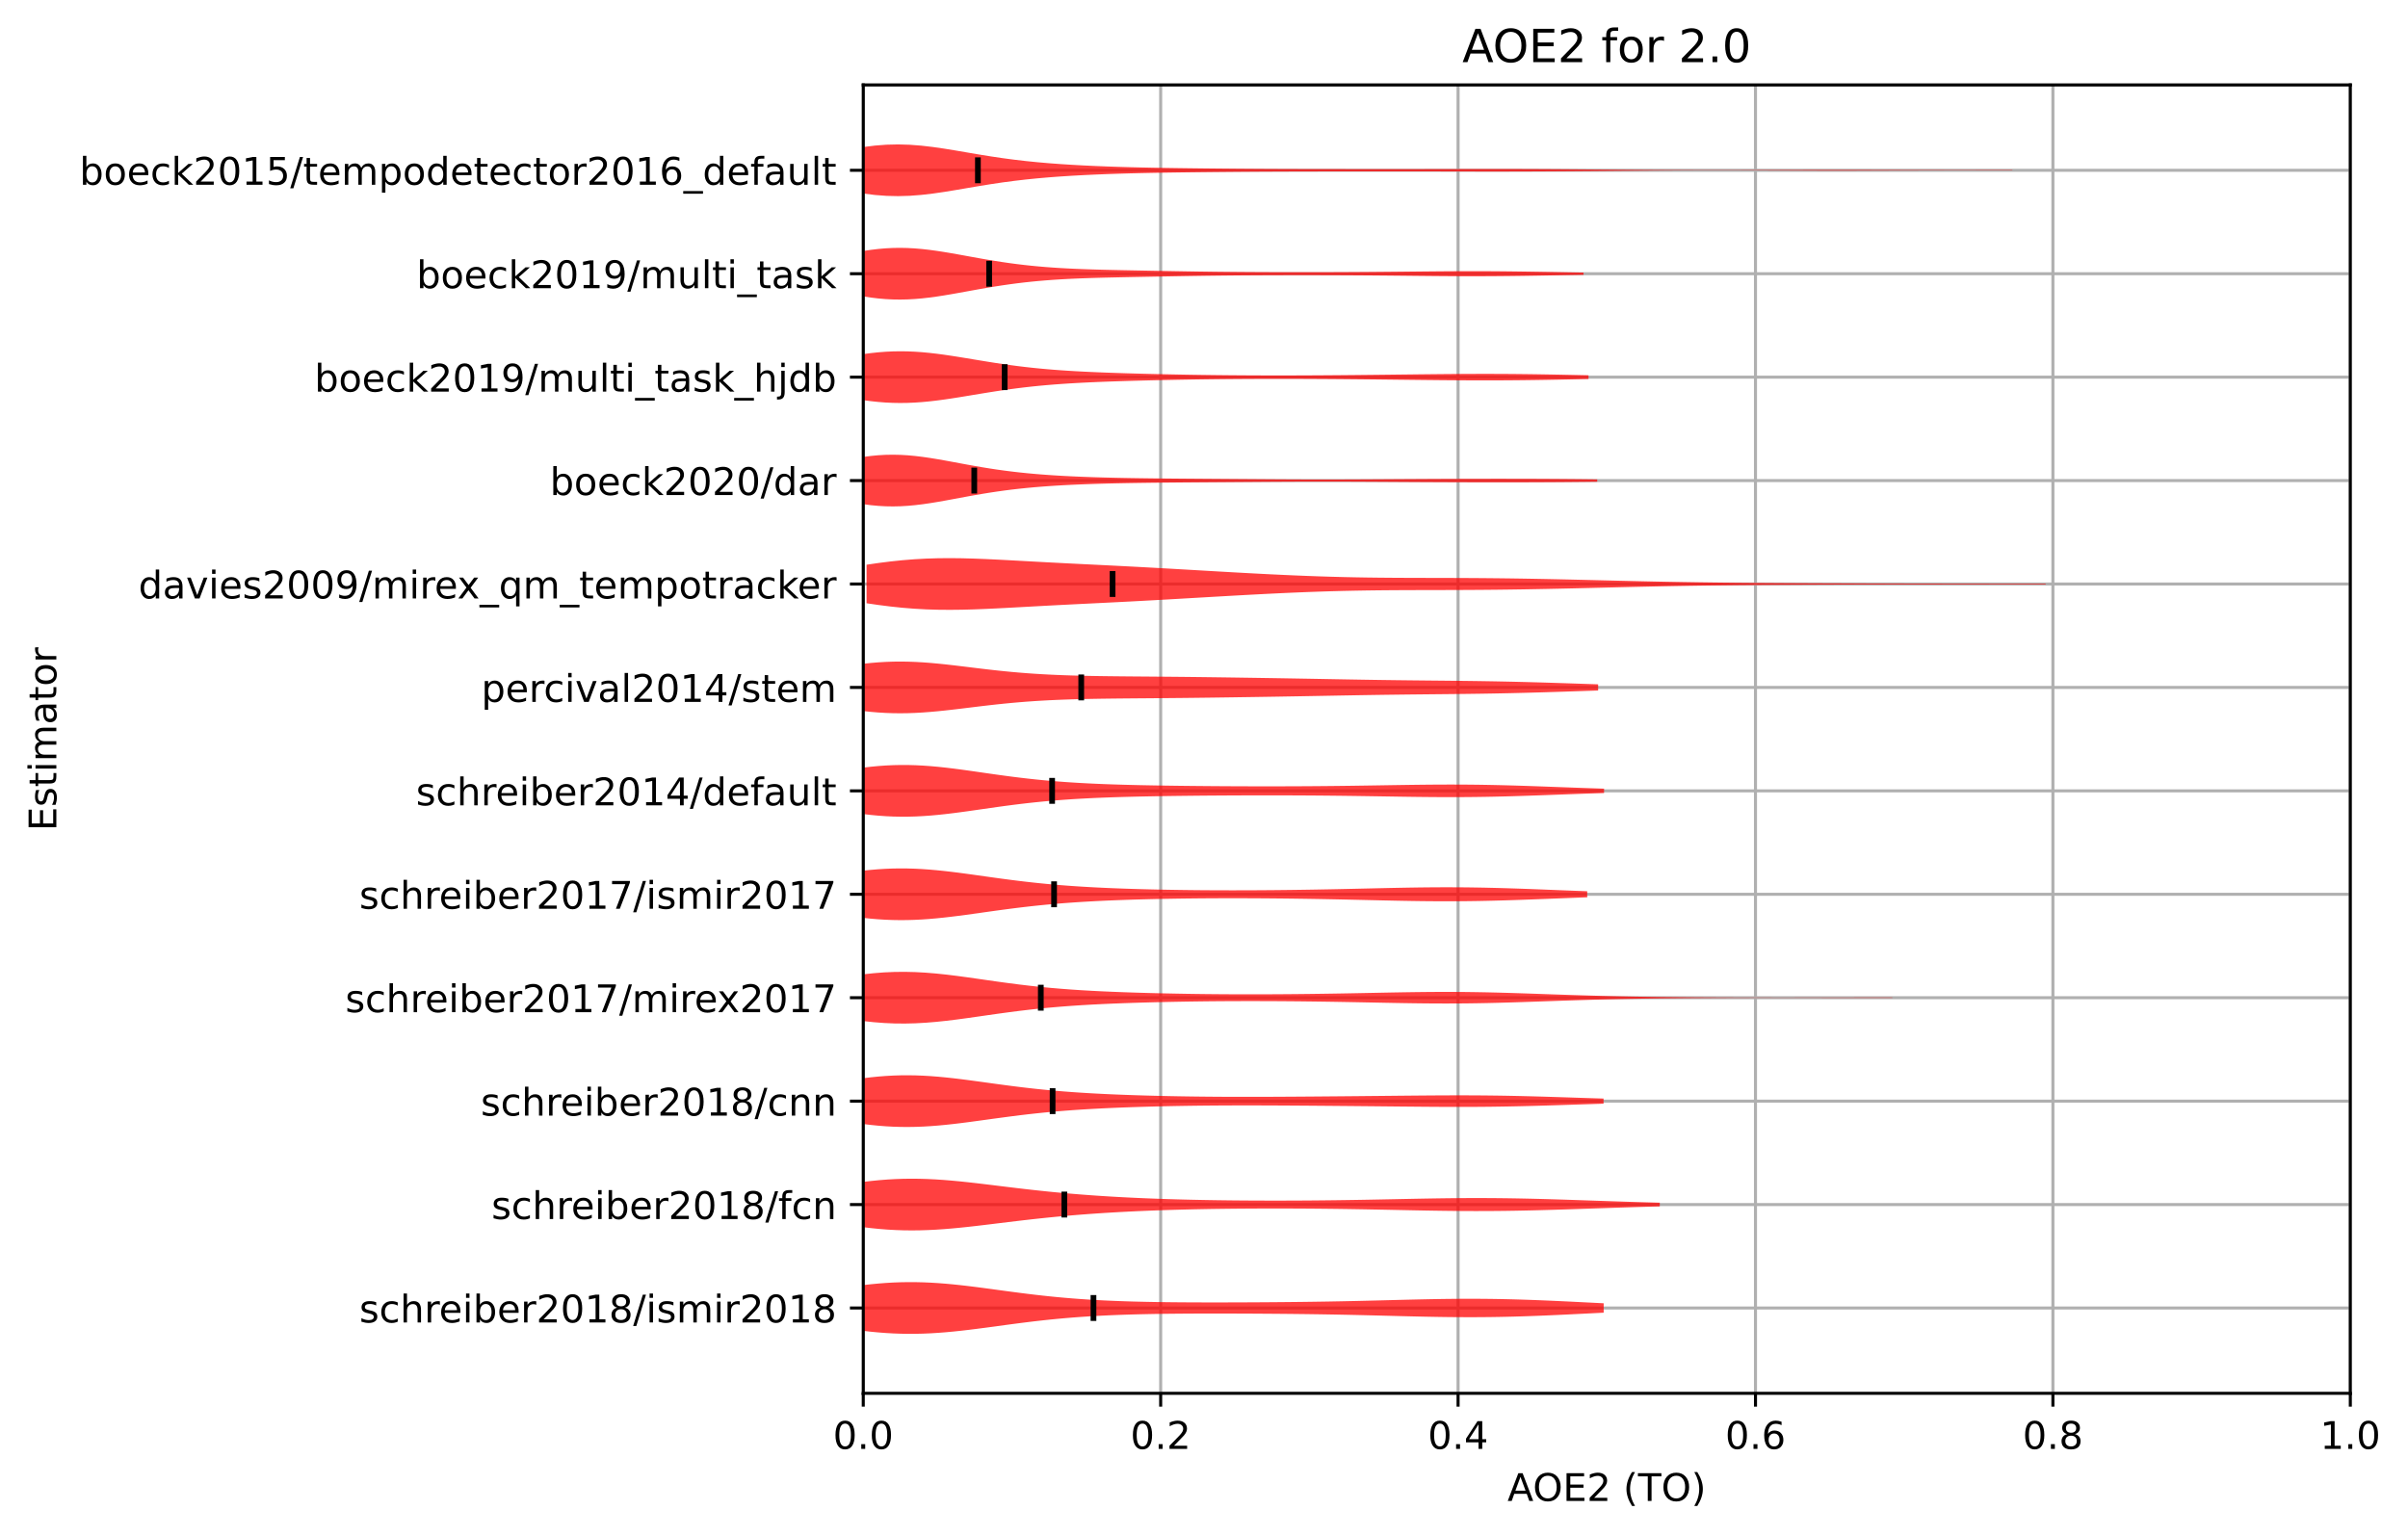 <?xml version="1.0" encoding="utf-8" standalone="no"?>
<!DOCTYPE svg PUBLIC "-//W3C//DTD SVG 1.1//EN"
  "http://www.w3.org/Graphics/SVG/1.1/DTD/svg11.dtd">
<!-- Created with matplotlib (https://matplotlib.org/) -->
<svg height="403.602pt" version="1.1" viewBox="0 0 632.498 403.602" width="632.498pt" xmlns="http://www.w3.org/2000/svg" xmlns:xlink="http://www.w3.org/1999/xlink">
 <defs>
  <style type="text/css">*{stroke-linecap:butt;stroke-linejoin:round;}</style>
 </defs>
 <g id="figure_1">
  <g id="patch_1">
   <path d="M -0 403.602 
L 632.498 403.602 
L 632.498 0 
L -0 0 
z
" style="fill:#ffffff;"/>
  </g>
  <g id="axes_1">
   <g id="patch_2">
    <path d="M 226.747 366.046 
L 617.347 366.046 
L 617.347 22.318 
L 226.747 22.318 
z
" style="fill:#ffffff;"/>
   </g>
   <g id="matplotlib.axis_1">
    <g id="xtick_1">
     <g id="line2d_1">
      <path clip-path="url(#p9bc1fd2d18)" d="M 226.747 366.046 
L 226.747 22.318 
" style="fill:none;stroke:#b0b0b0;stroke-linecap:square;stroke-width:0.8;"/>
     </g>
     <g id="line2d_2">
      <defs>
       <path d="M 0 0 
L 0 3.5 
" id="m5b9181500e" style="stroke:#000000;stroke-width:0.8;"/>
      </defs>
      <g>
       <use style="stroke:#000000;stroke-width:0.8;" x="226.747" xlink:href="#m5b9181500e" y="366.046"/>
      </g>
     </g>
     <g id="text_1">
      <!-- 0.0 -->
      <g transform="translate(218.795 380.645)scale(0.1 -0.1)">
       <defs>
        <path d="M 31.781 66.406 
Q 24.172 66.406 20.328 58.906 
Q 16.5 51.422 16.5 36.375 
Q 16.5 21.391 20.328 13.891 
Q 24.172 6.391 31.781 6.391 
Q 39.453 6.391 43.281 13.891 
Q 47.125 21.391 47.125 36.375 
Q 47.125 51.422 43.281 58.906 
Q 39.453 66.406 31.781 66.406 
z
M 31.781 74.219 
Q 44.047 74.219 50.516 64.516 
Q 56.984 54.828 56.984 36.375 
Q 56.984 17.969 50.516 8.266 
Q 44.047 -1.422 31.781 -1.422 
Q 19.531 -1.422 13.062 8.266 
Q 6.594 17.969 6.594 36.375 
Q 6.594 54.828 13.062 64.516 
Q 19.531 74.219 31.781 74.219 
z
" id="DejaVuSans-48"/>
        <path d="M 10.688 12.406 
L 21 12.406 
L 21 0 
L 10.688 0 
z
" id="DejaVuSans-46"/>
       </defs>
       <use xlink:href="#DejaVuSans-48"/>
       <use x="63.623" xlink:href="#DejaVuSans-46"/>
       <use x="95.41" xlink:href="#DejaVuSans-48"/>
      </g>
     </g>
    </g>
    <g id="xtick_2">
     <g id="line2d_3">
      <path clip-path="url(#p9bc1fd2d18)" d="M 304.867 366.046 
L 304.867 22.318 
" style="fill:none;stroke:#b0b0b0;stroke-linecap:square;stroke-width:0.8;"/>
     </g>
     <g id="line2d_4">
      <g>
       <use style="stroke:#000000;stroke-width:0.8;" x="304.867" xlink:href="#m5b9181500e" y="366.046"/>
      </g>
     </g>
     <g id="text_2">
      <!-- 0.2 -->
      <g transform="translate(296.915 380.645)scale(0.1 -0.1)">
       <defs>
        <path d="M 19.188 8.297 
L 53.609 8.297 
L 53.609 0 
L 7.328 0 
L 7.328 8.297 
Q 12.938 14.109 22.625 23.891 
Q 32.328 33.688 34.812 36.531 
Q 39.547 41.844 41.422 45.531 
Q 43.312 49.219 43.312 52.781 
Q 43.312 58.594 39.234 62.25 
Q 35.156 65.922 28.609 65.922 
Q 23.969 65.922 18.812 64.312 
Q 13.672 62.703 7.812 59.422 
L 7.812 69.391 
Q 13.766 71.781 18.938 73 
Q 24.125 74.219 28.422 74.219 
Q 39.75 74.219 46.484 68.547 
Q 53.219 62.891 53.219 53.422 
Q 53.219 48.922 51.531 44.891 
Q 49.859 40.875 45.406 35.406 
Q 44.188 33.984 37.641 27.219 
Q 31.109 20.453 19.188 8.297 
z
" id="DejaVuSans-50"/>
       </defs>
       <use xlink:href="#DejaVuSans-48"/>
       <use x="63.623" xlink:href="#DejaVuSans-46"/>
       <use x="95.41" xlink:href="#DejaVuSans-50"/>
      </g>
     </g>
    </g>
    <g id="xtick_3">
     <g id="line2d_5">
      <path clip-path="url(#p9bc1fd2d18)" d="M 382.987 366.046 
L 382.987 22.318 
" style="fill:none;stroke:#b0b0b0;stroke-linecap:square;stroke-width:0.8;"/>
     </g>
     <g id="line2d_6">
      <g>
       <use style="stroke:#000000;stroke-width:0.8;" x="382.987" xlink:href="#m5b9181500e" y="366.046"/>
      </g>
     </g>
     <g id="text_3">
      <!-- 0.4 -->
      <g transform="translate(375.035 380.645)scale(0.1 -0.1)">
       <defs>
        <path d="M 37.797 64.312 
L 12.891 25.391 
L 37.797 25.391 
z
M 35.203 72.906 
L 47.609 72.906 
L 47.609 25.391 
L 58.016 25.391 
L 58.016 17.188 
L 47.609 17.188 
L 47.609 0 
L 37.797 0 
L 37.797 17.188 
L 4.891 17.188 
L 4.891 26.703 
z
" id="DejaVuSans-52"/>
       </defs>
       <use xlink:href="#DejaVuSans-48"/>
       <use x="63.623" xlink:href="#DejaVuSans-46"/>
       <use x="95.41" xlink:href="#DejaVuSans-52"/>
      </g>
     </g>
    </g>
    <g id="xtick_4">
     <g id="line2d_7">
      <path clip-path="url(#p9bc1fd2d18)" d="M 461.107 366.046 
L 461.107 22.318 
" style="fill:none;stroke:#b0b0b0;stroke-linecap:square;stroke-width:0.8;"/>
     </g>
     <g id="line2d_8">
      <g>
       <use style="stroke:#000000;stroke-width:0.8;" x="461.107" xlink:href="#m5b9181500e" y="366.046"/>
      </g>
     </g>
     <g id="text_4">
      <!-- 0.6 -->
      <g transform="translate(453.155 380.645)scale(0.1 -0.1)">
       <defs>
        <path d="M 33.016 40.375 
Q 26.375 40.375 22.484 35.828 
Q 18.609 31.297 18.609 23.391 
Q 18.609 15.531 22.484 10.953 
Q 26.375 6.391 33.016 6.391 
Q 39.656 6.391 43.531 10.953 
Q 47.406 15.531 47.406 23.391 
Q 47.406 31.297 43.531 35.828 
Q 39.656 40.375 33.016 40.375 
z
M 52.594 71.297 
L 52.594 62.312 
Q 48.875 64.062 45.094 64.984 
Q 41.312 65.922 37.594 65.922 
Q 27.828 65.922 22.672 59.328 
Q 17.531 52.734 16.797 39.406 
Q 19.672 43.656 24.016 45.922 
Q 28.375 48.188 33.594 48.188 
Q 44.578 48.188 50.953 41.516 
Q 57.328 34.859 57.328 23.391 
Q 57.328 12.156 50.688 5.359 
Q 44.047 -1.422 33.016 -1.422 
Q 20.359 -1.422 13.672 8.266 
Q 6.984 17.969 6.984 36.375 
Q 6.984 53.656 15.188 63.938 
Q 23.391 74.219 37.203 74.219 
Q 40.922 74.219 44.703 73.484 
Q 48.484 72.75 52.594 71.297 
z
" id="DejaVuSans-54"/>
       </defs>
       <use xlink:href="#DejaVuSans-48"/>
       <use x="63.623" xlink:href="#DejaVuSans-46"/>
       <use x="95.41" xlink:href="#DejaVuSans-54"/>
      </g>
     </g>
    </g>
    <g id="xtick_5">
     <g id="line2d_9">
      <path clip-path="url(#p9bc1fd2d18)" d="M 539.227 366.046 
L 539.227 22.318 
" style="fill:none;stroke:#b0b0b0;stroke-linecap:square;stroke-width:0.8;"/>
     </g>
     <g id="line2d_10">
      <g>
       <use style="stroke:#000000;stroke-width:0.8;" x="539.227" xlink:href="#m5b9181500e" y="366.046"/>
      </g>
     </g>
     <g id="text_5">
      <!-- 0.8 -->
      <g transform="translate(531.275 380.645)scale(0.1 -0.1)">
       <defs>
        <path d="M 31.781 34.625 
Q 24.75 34.625 20.719 30.859 
Q 16.703 27.094 16.703 20.516 
Q 16.703 13.922 20.719 10.156 
Q 24.75 6.391 31.781 6.391 
Q 38.812 6.391 42.859 10.172 
Q 46.922 13.969 46.922 20.516 
Q 46.922 27.094 42.891 30.859 
Q 38.875 34.625 31.781 34.625 
z
M 21.922 38.812 
Q 15.578 40.375 12.031 44.719 
Q 8.5 49.078 8.5 55.328 
Q 8.5 64.062 14.719 69.141 
Q 20.953 74.219 31.781 74.219 
Q 42.672 74.219 48.875 69.141 
Q 55.078 64.062 55.078 55.328 
Q 55.078 49.078 51.531 44.719 
Q 48 40.375 41.703 38.812 
Q 48.828 37.156 52.797 32.312 
Q 56.781 27.484 56.781 20.516 
Q 56.781 9.906 50.312 4.234 
Q 43.844 -1.422 31.781 -1.422 
Q 19.734 -1.422 13.25 4.234 
Q 6.781 9.906 6.781 20.516 
Q 6.781 27.484 10.781 32.312 
Q 14.797 37.156 21.922 38.812 
z
M 18.312 54.391 
Q 18.312 48.734 21.844 45.562 
Q 25.391 42.391 31.781 42.391 
Q 38.141 42.391 41.719 45.562 
Q 45.312 48.734 45.312 54.391 
Q 45.312 60.062 41.719 63.234 
Q 38.141 66.406 31.781 66.406 
Q 25.391 66.406 21.844 63.234 
Q 18.312 60.062 18.312 54.391 
z
" id="DejaVuSans-56"/>
       </defs>
       <use xlink:href="#DejaVuSans-48"/>
       <use x="63.623" xlink:href="#DejaVuSans-46"/>
       <use x="95.41" xlink:href="#DejaVuSans-56"/>
      </g>
     </g>
    </g>
    <g id="xtick_6">
     <g id="line2d_11">
      <path clip-path="url(#p9bc1fd2d18)" d="M 617.347 366.046 
L 617.347 22.318 
" style="fill:none;stroke:#b0b0b0;stroke-linecap:square;stroke-width:0.8;"/>
     </g>
     <g id="line2d_12">
      <g>
       <use style="stroke:#000000;stroke-width:0.8;" x="617.347" xlink:href="#m5b9181500e" y="366.046"/>
      </g>
     </g>
     <g id="text_6">
      <!-- 1.0 -->
      <g transform="translate(609.395 380.645)scale(0.1 -0.1)">
       <defs>
        <path d="M 12.406 8.297 
L 28.516 8.297 
L 28.516 63.922 
L 10.984 60.406 
L 10.984 69.391 
L 28.422 72.906 
L 38.281 72.906 
L 38.281 8.297 
L 54.391 8.297 
L 54.391 0 
L 12.406 0 
z
" id="DejaVuSans-49"/>
       </defs>
       <use xlink:href="#DejaVuSans-49"/>
       <use x="63.623" xlink:href="#DejaVuSans-46"/>
       <use x="95.41" xlink:href="#DejaVuSans-48"/>
      </g>
     </g>
    </g>
    <g id="text_7">
     <!-- AOE2 (TO) -->
     <g transform="translate(395.957 394.323)scale(0.1 -0.1)">
      <defs>
       <path d="M 34.188 63.188 
L 20.797 26.906 
L 47.609 26.906 
z
M 28.609 72.906 
L 39.797 72.906 
L 67.578 0 
L 57.328 0 
L 50.688 18.703 
L 17.828 18.703 
L 11.188 0 
L 0.781 0 
z
" id="DejaVuSans-65"/>
       <path d="M 39.406 66.219 
Q 28.656 66.219 22.328 58.203 
Q 16.016 50.203 16.016 36.375 
Q 16.016 22.609 22.328 14.594 
Q 28.656 6.594 39.406 6.594 
Q 50.141 6.594 56.422 14.594 
Q 62.703 22.609 62.703 36.375 
Q 62.703 50.203 56.422 58.203 
Q 50.141 66.219 39.406 66.219 
z
M 39.406 74.219 
Q 54.734 74.219 63.906 63.938 
Q 73.094 53.656 73.094 36.375 
Q 73.094 19.141 63.906 8.859 
Q 54.734 -1.422 39.406 -1.422 
Q 24.031 -1.422 14.812 8.828 
Q 5.609 19.094 5.609 36.375 
Q 5.609 53.656 14.812 63.938 
Q 24.031 74.219 39.406 74.219 
z
" id="DejaVuSans-79"/>
       <path d="M 9.812 72.906 
L 55.906 72.906 
L 55.906 64.594 
L 19.672 64.594 
L 19.672 43.016 
L 54.391 43.016 
L 54.391 34.719 
L 19.672 34.719 
L 19.672 8.297 
L 56.781 8.297 
L 56.781 0 
L 9.812 0 
z
" id="DejaVuSans-69"/>
       <path id="DejaVuSans-32"/>
       <path d="M 31 75.875 
Q 24.469 64.656 21.281 53.656 
Q 18.109 42.672 18.109 31.391 
Q 18.109 20.125 21.312 9.062 
Q 24.516 -2 31 -13.188 
L 23.188 -13.188 
Q 15.875 -1.703 12.234 9.375 
Q 8.594 20.453 8.594 31.391 
Q 8.594 42.281 12.203 53.312 
Q 15.828 64.359 23.188 75.875 
z
" id="DejaVuSans-40"/>
       <path d="M -0.297 72.906 
L 61.375 72.906 
L 61.375 64.594 
L 35.5 64.594 
L 35.5 0 
L 25.594 0 
L 25.594 64.594 
L -0.297 64.594 
z
" id="DejaVuSans-84"/>
       <path d="M 8.016 75.875 
L 15.828 75.875 
Q 23.141 64.359 26.781 53.312 
Q 30.422 42.281 30.422 31.391 
Q 30.422 20.453 26.781 9.375 
Q 23.141 -1.703 15.828 -13.188 
L 8.016 -13.188 
Q 14.5 -2 17.703 9.062 
Q 20.906 20.125 20.906 31.391 
Q 20.906 42.672 17.703 53.656 
Q 14.5 64.656 8.016 75.875 
z
" id="DejaVuSans-41"/>
      </defs>
      <use xlink:href="#DejaVuSans-65"/>
      <use x="66.658" xlink:href="#DejaVuSans-79"/>
      <use x="145.369" xlink:href="#DejaVuSans-69"/>
      <use x="208.553" xlink:href="#DejaVuSans-50"/>
      <use x="272.176" xlink:href="#DejaVuSans-32"/>
      <use x="303.963" xlink:href="#DejaVuSans-40"/>
      <use x="342.977" xlink:href="#DejaVuSans-84"/>
      <use x="404.061" xlink:href="#DejaVuSans-79"/>
      <use x="482.771" xlink:href="#DejaVuSans-41"/>
     </g>
    </g>
   </g>
   <g id="matplotlib.axis_2">
    <g id="ytick_1">
     <g id="line2d_13">
      <path clip-path="url(#p9bc1fd2d18)" d="M 226.747 343.629 
L 617.347 343.629 
" style="fill:none;stroke:#b0b0b0;stroke-linecap:square;stroke-width:0.8;"/>
     </g>
     <g id="line2d_14">
      <defs>
       <path d="M 0 0 
L -3.5 0 
" id="mf51ac2e908" style="stroke:#000000;stroke-width:0.8;"/>
      </defs>
      <g>
       <use style="stroke:#000000;stroke-width:0.8;" x="226.747" xlink:href="#mf51ac2e908" y="343.629"/>
      </g>
     </g>
     <g id="text_8">
      <!-- schreiber2018/ismir2018 -->
      <g transform="translate(94.386 347.428)scale(0.1 -0.1)">
       <defs>
        <path d="M 44.281 53.078 
L 44.281 44.578 
Q 40.484 46.531 36.375 47.5 
Q 32.281 48.484 27.875 48.484 
Q 21.188 48.484 17.844 46.438 
Q 14.5 44.391 14.5 40.281 
Q 14.5 37.156 16.891 35.375 
Q 19.281 33.594 26.516 31.984 
L 29.594 31.297 
Q 39.156 29.25 43.188 25.516 
Q 47.219 21.781 47.219 15.094 
Q 47.219 7.469 41.188 3.016 
Q 35.156 -1.422 24.609 -1.422 
Q 20.219 -1.422 15.453 -0.562 
Q 10.688 0.297 5.422 2 
L 5.422 11.281 
Q 10.406 8.688 15.234 7.391 
Q 20.062 6.109 24.812 6.109 
Q 31.156 6.109 34.562 8.281 
Q 37.984 10.453 37.984 14.406 
Q 37.984 18.062 35.516 20.016 
Q 33.062 21.969 24.703 23.781 
L 21.578 24.516 
Q 13.234 26.266 9.516 29.906 
Q 5.812 33.547 5.812 39.891 
Q 5.812 47.609 11.281 51.797 
Q 16.75 56 26.812 56 
Q 31.781 56 36.172 55.266 
Q 40.578 54.547 44.281 53.078 
z
" id="DejaVuSans-115"/>
        <path d="M 48.781 52.594 
L 48.781 44.188 
Q 44.969 46.297 41.141 47.344 
Q 37.312 48.391 33.406 48.391 
Q 24.656 48.391 19.812 42.844 
Q 14.984 37.312 14.984 27.297 
Q 14.984 17.281 19.812 11.734 
Q 24.656 6.203 33.406 6.203 
Q 37.312 6.203 41.141 7.25 
Q 44.969 8.297 48.781 10.406 
L 48.781 2.094 
Q 45.016 0.344 40.984 -0.531 
Q 36.969 -1.422 32.422 -1.422 
Q 20.062 -1.422 12.781 6.344 
Q 5.516 14.109 5.516 27.297 
Q 5.516 40.672 12.859 48.328 
Q 20.219 56 33.016 56 
Q 37.156 56 41.109 55.141 
Q 45.062 54.297 48.781 52.594 
z
" id="DejaVuSans-99"/>
        <path d="M 54.891 33.016 
L 54.891 0 
L 45.906 0 
L 45.906 32.719 
Q 45.906 40.484 42.875 44.328 
Q 39.844 48.188 33.797 48.188 
Q 26.516 48.188 22.312 43.547 
Q 18.109 38.922 18.109 30.906 
L 18.109 0 
L 9.078 0 
L 9.078 75.984 
L 18.109 75.984 
L 18.109 46.188 
Q 21.344 51.125 25.703 53.562 
Q 30.078 56 35.797 56 
Q 45.219 56 50.047 50.172 
Q 54.891 44.344 54.891 33.016 
z
" id="DejaVuSans-104"/>
        <path d="M 41.109 46.297 
Q 39.594 47.172 37.812 47.578 
Q 36.031 48 33.891 48 
Q 26.266 48 22.188 43.047 
Q 18.109 38.094 18.109 28.812 
L 18.109 0 
L 9.078 0 
L 9.078 54.688 
L 18.109 54.688 
L 18.109 46.188 
Q 20.953 51.172 25.484 53.578 
Q 30.031 56 36.531 56 
Q 37.453 56 38.578 55.875 
Q 39.703 55.766 41.062 55.516 
z
" id="DejaVuSans-114"/>
        <path d="M 56.203 29.594 
L 56.203 25.203 
L 14.891 25.203 
Q 15.484 15.922 20.484 11.062 
Q 25.484 6.203 34.422 6.203 
Q 39.594 6.203 44.453 7.469 
Q 49.312 8.734 54.109 11.281 
L 54.109 2.781 
Q 49.266 0.734 44.188 -0.344 
Q 39.109 -1.422 33.891 -1.422 
Q 20.797 -1.422 13.156 6.188 
Q 5.516 13.812 5.516 26.812 
Q 5.516 40.234 12.766 48.109 
Q 20.016 56 32.328 56 
Q 43.359 56 49.781 48.891 
Q 56.203 41.797 56.203 29.594 
z
M 47.219 32.234 
Q 47.125 39.594 43.094 43.984 
Q 39.062 48.391 32.422 48.391 
Q 24.906 48.391 20.391 44.141 
Q 15.875 39.891 15.188 32.172 
z
" id="DejaVuSans-101"/>
        <path d="M 9.422 54.688 
L 18.406 54.688 
L 18.406 0 
L 9.422 0 
z
M 9.422 75.984 
L 18.406 75.984 
L 18.406 64.594 
L 9.422 64.594 
z
" id="DejaVuSans-105"/>
        <path d="M 48.688 27.297 
Q 48.688 37.203 44.609 42.844 
Q 40.531 48.484 33.406 48.484 
Q 26.266 48.484 22.188 42.844 
Q 18.109 37.203 18.109 27.297 
Q 18.109 17.391 22.188 11.75 
Q 26.266 6.109 33.406 6.109 
Q 40.531 6.109 44.609 11.75 
Q 48.688 17.391 48.688 27.297 
z
M 18.109 46.391 
Q 20.953 51.266 25.266 53.625 
Q 29.594 56 35.594 56 
Q 45.562 56 51.781 48.094 
Q 58.016 40.188 58.016 27.297 
Q 58.016 14.406 51.781 6.484 
Q 45.562 -1.422 35.594 -1.422 
Q 29.594 -1.422 25.266 0.953 
Q 20.953 3.328 18.109 8.203 
L 18.109 0 
L 9.078 0 
L 9.078 75.984 
L 18.109 75.984 
z
" id="DejaVuSans-98"/>
        <path d="M 25.391 72.906 
L 33.688 72.906 
L 8.297 -9.281 
L 0 -9.281 
z
" id="DejaVuSans-47"/>
        <path d="M 52 44.188 
Q 55.375 50.25 60.062 53.125 
Q 64.75 56 71.094 56 
Q 79.641 56 84.281 50.016 
Q 88.922 44.047 88.922 33.016 
L 88.922 0 
L 79.891 0 
L 79.891 32.719 
Q 79.891 40.578 77.094 44.375 
Q 74.312 48.188 68.609 48.188 
Q 61.625 48.188 57.562 43.547 
Q 53.516 38.922 53.516 30.906 
L 53.516 0 
L 44.484 0 
L 44.484 32.719 
Q 44.484 40.625 41.703 44.406 
Q 38.922 48.188 33.109 48.188 
Q 26.219 48.188 22.156 43.531 
Q 18.109 38.875 18.109 30.906 
L 18.109 0 
L 9.078 0 
L 9.078 54.688 
L 18.109 54.688 
L 18.109 46.188 
Q 21.188 51.219 25.484 53.609 
Q 29.781 56 35.688 56 
Q 41.656 56 45.828 52.969 
Q 50 49.953 52 44.188 
z
" id="DejaVuSans-109"/>
       </defs>
       <use xlink:href="#DejaVuSans-115"/>
       <use x="52.1" xlink:href="#DejaVuSans-99"/>
       <use x="107.08" xlink:href="#DejaVuSans-104"/>
       <use x="170.459" xlink:href="#DejaVuSans-114"/>
       <use x="209.322" xlink:href="#DejaVuSans-101"/>
       <use x="270.846" xlink:href="#DejaVuSans-105"/>
       <use x="298.629" xlink:href="#DejaVuSans-98"/>
       <use x="362.105" xlink:href="#DejaVuSans-101"/>
       <use x="423.629" xlink:href="#DejaVuSans-114"/>
       <use x="464.742" xlink:href="#DejaVuSans-50"/>
       <use x="528.365" xlink:href="#DejaVuSans-48"/>
       <use x="591.988" xlink:href="#DejaVuSans-49"/>
       <use x="655.611" xlink:href="#DejaVuSans-56"/>
       <use x="719.234" xlink:href="#DejaVuSans-47"/>
       <use x="752.926" xlink:href="#DejaVuSans-105"/>
       <use x="780.709" xlink:href="#DejaVuSans-115"/>
       <use x="832.809" xlink:href="#DejaVuSans-109"/>
       <use x="930.221" xlink:href="#DejaVuSans-105"/>
       <use x="958.004" xlink:href="#DejaVuSans-114"/>
       <use x="999.117" xlink:href="#DejaVuSans-50"/>
       <use x="1062.74" xlink:href="#DejaVuSans-48"/>
       <use x="1126.363" xlink:href="#DejaVuSans-49"/>
       <use x="1189.986" xlink:href="#DejaVuSans-56"/>
      </g>
     </g>
    </g>
    <g id="ytick_2">
     <g id="line2d_15">
      <path clip-path="url(#p9bc1fd2d18)" d="M 226.747 316.457 
L 617.347 316.457 
" style="fill:none;stroke:#b0b0b0;stroke-linecap:square;stroke-width:0.8;"/>
     </g>
     <g id="line2d_16">
      <g>
       <use style="stroke:#000000;stroke-width:0.8;" x="226.747" xlink:href="#mf51ac2e908" y="316.457"/>
      </g>
     </g>
     <g id="text_9">
      <!-- schreiber2018/fcn -->
      <g transform="translate(129.097 320.256)scale(0.1 -0.1)">
       <defs>
        <path d="M 37.109 75.984 
L 37.109 68.5 
L 28.516 68.5 
Q 23.688 68.5 21.797 66.547 
Q 19.922 64.594 19.922 59.516 
L 19.922 54.688 
L 34.719 54.688 
L 34.719 47.703 
L 19.922 47.703 
L 19.922 0 
L 10.891 0 
L 10.891 47.703 
L 2.297 47.703 
L 2.297 54.688 
L 10.891 54.688 
L 10.891 58.5 
Q 10.891 67.625 15.141 71.797 
Q 19.391 75.984 28.609 75.984 
z
" id="DejaVuSans-102"/>
        <path d="M 54.891 33.016 
L 54.891 0 
L 45.906 0 
L 45.906 32.719 
Q 45.906 40.484 42.875 44.328 
Q 39.844 48.188 33.797 48.188 
Q 26.516 48.188 22.312 43.547 
Q 18.109 38.922 18.109 30.906 
L 18.109 0 
L 9.078 0 
L 9.078 54.688 
L 18.109 54.688 
L 18.109 46.188 
Q 21.344 51.125 25.703 53.562 
Q 30.078 56 35.797 56 
Q 45.219 56 50.047 50.172 
Q 54.891 44.344 54.891 33.016 
z
" id="DejaVuSans-110"/>
       </defs>
       <use xlink:href="#DejaVuSans-115"/>
       <use x="52.1" xlink:href="#DejaVuSans-99"/>
       <use x="107.08" xlink:href="#DejaVuSans-104"/>
       <use x="170.459" xlink:href="#DejaVuSans-114"/>
       <use x="209.322" xlink:href="#DejaVuSans-101"/>
       <use x="270.846" xlink:href="#DejaVuSans-105"/>
       <use x="298.629" xlink:href="#DejaVuSans-98"/>
       <use x="362.105" xlink:href="#DejaVuSans-101"/>
       <use x="423.629" xlink:href="#DejaVuSans-114"/>
       <use x="464.742" xlink:href="#DejaVuSans-50"/>
       <use x="528.365" xlink:href="#DejaVuSans-48"/>
       <use x="591.988" xlink:href="#DejaVuSans-49"/>
       <use x="655.611" xlink:href="#DejaVuSans-56"/>
       <use x="719.234" xlink:href="#DejaVuSans-47"/>
       <use x="752.926" xlink:href="#DejaVuSans-102"/>
       <use x="788.131" xlink:href="#DejaVuSans-99"/>
       <use x="843.111" xlink:href="#DejaVuSans-110"/>
      </g>
     </g>
    </g>
    <g id="ytick_3">
     <g id="line2d_17">
      <path clip-path="url(#p9bc1fd2d18)" d="M 226.747 289.285 
L 617.347 289.285 
" style="fill:none;stroke:#b0b0b0;stroke-linecap:square;stroke-width:0.8;"/>
     </g>
     <g id="line2d_18">
      <g>
       <use style="stroke:#000000;stroke-width:0.8;" x="226.747" xlink:href="#mf51ac2e908" y="289.285"/>
      </g>
     </g>
     <g id="text_10">
      <!-- schreiber2018/cnn -->
      <g transform="translate(126.28 293.084)scale(0.1 -0.1)">
       <use xlink:href="#DejaVuSans-115"/>
       <use x="52.1" xlink:href="#DejaVuSans-99"/>
       <use x="107.08" xlink:href="#DejaVuSans-104"/>
       <use x="170.459" xlink:href="#DejaVuSans-114"/>
       <use x="209.322" xlink:href="#DejaVuSans-101"/>
       <use x="270.846" xlink:href="#DejaVuSans-105"/>
       <use x="298.629" xlink:href="#DejaVuSans-98"/>
       <use x="362.105" xlink:href="#DejaVuSans-101"/>
       <use x="423.629" xlink:href="#DejaVuSans-114"/>
       <use x="464.742" xlink:href="#DejaVuSans-50"/>
       <use x="528.365" xlink:href="#DejaVuSans-48"/>
       <use x="591.988" xlink:href="#DejaVuSans-49"/>
       <use x="655.611" xlink:href="#DejaVuSans-56"/>
       <use x="719.234" xlink:href="#DejaVuSans-47"/>
       <use x="752.926" xlink:href="#DejaVuSans-99"/>
       <use x="807.906" xlink:href="#DejaVuSans-110"/>
       <use x="871.285" xlink:href="#DejaVuSans-110"/>
      </g>
     </g>
    </g>
    <g id="ytick_4">
     <g id="line2d_19">
      <path clip-path="url(#p9bc1fd2d18)" d="M 226.747 262.113 
L 617.347 262.113 
" style="fill:none;stroke:#b0b0b0;stroke-linecap:square;stroke-width:0.8;"/>
     </g>
     <g id="line2d_20">
      <g>
       <use style="stroke:#000000;stroke-width:0.8;" x="226.747" xlink:href="#mf51ac2e908" y="262.113"/>
      </g>
     </g>
     <g id="text_11">
      <!-- schreiber2017/mirex2017 -->
      <g transform="translate(90.702 265.912)scale(0.1 -0.1)">
       <defs>
        <path d="M 8.203 72.906 
L 55.078 72.906 
L 55.078 68.703 
L 28.609 0 
L 18.312 0 
L 43.219 64.594 
L 8.203 64.594 
z
" id="DejaVuSans-55"/>
        <path d="M 54.891 54.688 
L 35.109 28.078 
L 55.906 0 
L 45.312 0 
L 29.391 21.484 
L 13.484 0 
L 2.875 0 
L 24.125 28.609 
L 4.688 54.688 
L 15.281 54.688 
L 29.781 35.203 
L 44.281 54.688 
z
" id="DejaVuSans-120"/>
       </defs>
       <use xlink:href="#DejaVuSans-115"/>
       <use x="52.1" xlink:href="#DejaVuSans-99"/>
       <use x="107.08" xlink:href="#DejaVuSans-104"/>
       <use x="170.459" xlink:href="#DejaVuSans-114"/>
       <use x="209.322" xlink:href="#DejaVuSans-101"/>
       <use x="270.846" xlink:href="#DejaVuSans-105"/>
       <use x="298.629" xlink:href="#DejaVuSans-98"/>
       <use x="362.105" xlink:href="#DejaVuSans-101"/>
       <use x="423.629" xlink:href="#DejaVuSans-114"/>
       <use x="464.742" xlink:href="#DejaVuSans-50"/>
       <use x="528.365" xlink:href="#DejaVuSans-48"/>
       <use x="591.988" xlink:href="#DejaVuSans-49"/>
       <use x="655.611" xlink:href="#DejaVuSans-55"/>
       <use x="719.234" xlink:href="#DejaVuSans-47"/>
       <use x="752.926" xlink:href="#DejaVuSans-109"/>
       <use x="850.338" xlink:href="#DejaVuSans-105"/>
       <use x="878.121" xlink:href="#DejaVuSans-114"/>
       <use x="916.984" xlink:href="#DejaVuSans-101"/>
       <use x="976.758" xlink:href="#DejaVuSans-120"/>
       <use x="1035.938" xlink:href="#DejaVuSans-50"/>
       <use x="1099.561" xlink:href="#DejaVuSans-48"/>
       <use x="1163.184" xlink:href="#DejaVuSans-49"/>
       <use x="1226.807" xlink:href="#DejaVuSans-55"/>
      </g>
     </g>
    </g>
    <g id="ytick_5">
     <g id="line2d_21">
      <path clip-path="url(#p9bc1fd2d18)" d="M 226.747 234.94 
L 617.347 234.94 
" style="fill:none;stroke:#b0b0b0;stroke-linecap:square;stroke-width:0.8;"/>
     </g>
     <g id="line2d_22">
      <g>
       <use style="stroke:#000000;stroke-width:0.8;" x="226.747" xlink:href="#mf51ac2e908" y="234.94"/>
      </g>
     </g>
     <g id="text_12">
      <!-- schreiber2017/ismir2017 -->
      <g transform="translate(94.386 238.74)scale(0.1 -0.1)">
       <use xlink:href="#DejaVuSans-115"/>
       <use x="52.1" xlink:href="#DejaVuSans-99"/>
       <use x="107.08" xlink:href="#DejaVuSans-104"/>
       <use x="170.459" xlink:href="#DejaVuSans-114"/>
       <use x="209.322" xlink:href="#DejaVuSans-101"/>
       <use x="270.846" xlink:href="#DejaVuSans-105"/>
       <use x="298.629" xlink:href="#DejaVuSans-98"/>
       <use x="362.105" xlink:href="#DejaVuSans-101"/>
       <use x="423.629" xlink:href="#DejaVuSans-114"/>
       <use x="464.742" xlink:href="#DejaVuSans-50"/>
       <use x="528.365" xlink:href="#DejaVuSans-48"/>
       <use x="591.988" xlink:href="#DejaVuSans-49"/>
       <use x="655.611" xlink:href="#DejaVuSans-55"/>
       <use x="719.234" xlink:href="#DejaVuSans-47"/>
       <use x="752.926" xlink:href="#DejaVuSans-105"/>
       <use x="780.709" xlink:href="#DejaVuSans-115"/>
       <use x="832.809" xlink:href="#DejaVuSans-109"/>
       <use x="930.221" xlink:href="#DejaVuSans-105"/>
       <use x="958.004" xlink:href="#DejaVuSans-114"/>
       <use x="999.117" xlink:href="#DejaVuSans-50"/>
       <use x="1062.74" xlink:href="#DejaVuSans-48"/>
       <use x="1126.363" xlink:href="#DejaVuSans-49"/>
       <use x="1189.986" xlink:href="#DejaVuSans-55"/>
      </g>
     </g>
    </g>
    <g id="ytick_6">
     <g id="line2d_23">
      <path clip-path="url(#p9bc1fd2d18)" d="M 226.747 207.768 
L 617.347 207.768 
" style="fill:none;stroke:#b0b0b0;stroke-linecap:square;stroke-width:0.8;"/>
     </g>
     <g id="line2d_24">
      <g>
       <use style="stroke:#000000;stroke-width:0.8;" x="226.747" xlink:href="#mf51ac2e908" y="207.768"/>
      </g>
     </g>
     <g id="text_13">
      <!-- schreiber2014/default -->
      <g transform="translate(109.267 211.567)scale(0.1 -0.1)">
       <defs>
        <path d="M 45.406 46.391 
L 45.406 75.984 
L 54.391 75.984 
L 54.391 0 
L 45.406 0 
L 45.406 8.203 
Q 42.578 3.328 38.25 0.953 
Q 33.938 -1.422 27.875 -1.422 
Q 17.969 -1.422 11.734 6.484 
Q 5.516 14.406 5.516 27.297 
Q 5.516 40.188 11.734 48.094 
Q 17.969 56 27.875 56 
Q 33.938 56 38.25 53.625 
Q 42.578 51.266 45.406 46.391 
z
M 14.797 27.297 
Q 14.797 17.391 18.875 11.75 
Q 22.953 6.109 30.078 6.109 
Q 37.203 6.109 41.297 11.75 
Q 45.406 17.391 45.406 27.297 
Q 45.406 37.203 41.297 42.844 
Q 37.203 48.484 30.078 48.484 
Q 22.953 48.484 18.875 42.844 
Q 14.797 37.203 14.797 27.297 
z
" id="DejaVuSans-100"/>
        <path d="M 34.281 27.484 
Q 23.391 27.484 19.188 25 
Q 14.984 22.516 14.984 16.5 
Q 14.984 11.719 18.141 8.906 
Q 21.297 6.109 26.703 6.109 
Q 34.188 6.109 38.703 11.406 
Q 43.219 16.703 43.219 25.484 
L 43.219 27.484 
z
M 52.203 31.203 
L 52.203 0 
L 43.219 0 
L 43.219 8.297 
Q 40.141 3.328 35.547 0.953 
Q 30.953 -1.422 24.312 -1.422 
Q 15.922 -1.422 10.953 3.297 
Q 6 8.016 6 15.922 
Q 6 25.141 12.172 29.828 
Q 18.359 34.516 30.609 34.516 
L 43.219 34.516 
L 43.219 35.406 
Q 43.219 41.609 39.141 45 
Q 35.062 48.391 27.688 48.391 
Q 23 48.391 18.547 47.266 
Q 14.109 46.141 10.016 43.891 
L 10.016 52.203 
Q 14.938 54.109 19.578 55.047 
Q 24.219 56 28.609 56 
Q 40.484 56 46.344 49.844 
Q 52.203 43.703 52.203 31.203 
z
" id="DejaVuSans-97"/>
        <path d="M 8.5 21.578 
L 8.5 54.688 
L 17.484 54.688 
L 17.484 21.922 
Q 17.484 14.156 20.5 10.266 
Q 23.531 6.391 29.594 6.391 
Q 36.859 6.391 41.078 11.031 
Q 45.312 15.672 45.312 23.688 
L 45.312 54.688 
L 54.297 54.688 
L 54.297 0 
L 45.312 0 
L 45.312 8.406 
Q 42.047 3.422 37.719 1 
Q 33.406 -1.422 27.688 -1.422 
Q 18.266 -1.422 13.375 4.438 
Q 8.5 10.297 8.5 21.578 
z
M 31.109 56 
z
" id="DejaVuSans-117"/>
        <path d="M 9.422 75.984 
L 18.406 75.984 
L 18.406 0 
L 9.422 0 
z
" id="DejaVuSans-108"/>
        <path d="M 18.312 70.219 
L 18.312 54.688 
L 36.812 54.688 
L 36.812 47.703 
L 18.312 47.703 
L 18.312 18.016 
Q 18.312 11.328 20.141 9.422 
Q 21.969 7.516 27.594 7.516 
L 36.812 7.516 
L 36.812 0 
L 27.594 0 
Q 17.188 0 13.234 3.875 
Q 9.281 7.766 9.281 18.016 
L 9.281 47.703 
L 2.688 47.703 
L 2.688 54.688 
L 9.281 54.688 
L 9.281 70.219 
z
" id="DejaVuSans-116"/>
       </defs>
       <use xlink:href="#DejaVuSans-115"/>
       <use x="52.1" xlink:href="#DejaVuSans-99"/>
       <use x="107.08" xlink:href="#DejaVuSans-104"/>
       <use x="170.459" xlink:href="#DejaVuSans-114"/>
       <use x="209.322" xlink:href="#DejaVuSans-101"/>
       <use x="270.846" xlink:href="#DejaVuSans-105"/>
       <use x="298.629" xlink:href="#DejaVuSans-98"/>
       <use x="362.105" xlink:href="#DejaVuSans-101"/>
       <use x="423.629" xlink:href="#DejaVuSans-114"/>
       <use x="464.742" xlink:href="#DejaVuSans-50"/>
       <use x="528.365" xlink:href="#DejaVuSans-48"/>
       <use x="591.988" xlink:href="#DejaVuSans-49"/>
       <use x="655.611" xlink:href="#DejaVuSans-52"/>
       <use x="719.234" xlink:href="#DejaVuSans-47"/>
       <use x="752.926" xlink:href="#DejaVuSans-100"/>
       <use x="816.402" xlink:href="#DejaVuSans-101"/>
       <use x="877.926" xlink:href="#DejaVuSans-102"/>
       <use x="913.131" xlink:href="#DejaVuSans-97"/>
       <use x="974.41" xlink:href="#DejaVuSans-117"/>
       <use x="1037.789" xlink:href="#DejaVuSans-108"/>
       <use x="1065.572" xlink:href="#DejaVuSans-116"/>
      </g>
     </g>
    </g>
    <g id="ytick_7">
     <g id="line2d_25">
      <path clip-path="url(#p9bc1fd2d18)" d="M 226.747 180.596 
L 617.347 180.596 
" style="fill:none;stroke:#b0b0b0;stroke-linecap:square;stroke-width:0.8;"/>
     </g>
     <g id="line2d_26">
      <g>
       <use style="stroke:#000000;stroke-width:0.8;" x="226.747" xlink:href="#mf51ac2e908" y="180.596"/>
      </g>
     </g>
     <g id="text_14">
      <!-- percival2014/stem -->
      <g transform="translate(126.416 184.395)scale(0.1 -0.1)">
       <defs>
        <path d="M 18.109 8.203 
L 18.109 -20.797 
L 9.078 -20.797 
L 9.078 54.688 
L 18.109 54.688 
L 18.109 46.391 
Q 20.953 51.266 25.266 53.625 
Q 29.594 56 35.594 56 
Q 45.562 56 51.781 48.094 
Q 58.016 40.188 58.016 27.297 
Q 58.016 14.406 51.781 6.484 
Q 45.562 -1.422 35.594 -1.422 
Q 29.594 -1.422 25.266 0.953 
Q 20.953 3.328 18.109 8.203 
z
M 48.688 27.297 
Q 48.688 37.203 44.609 42.844 
Q 40.531 48.484 33.406 48.484 
Q 26.266 48.484 22.188 42.844 
Q 18.109 37.203 18.109 27.297 
Q 18.109 17.391 22.188 11.75 
Q 26.266 6.109 33.406 6.109 
Q 40.531 6.109 44.609 11.75 
Q 48.688 17.391 48.688 27.297 
z
" id="DejaVuSans-112"/>
        <path d="M 2.984 54.688 
L 12.5 54.688 
L 29.594 8.797 
L 46.688 54.688 
L 56.203 54.688 
L 35.688 0 
L 23.484 0 
z
" id="DejaVuSans-118"/>
       </defs>
       <use xlink:href="#DejaVuSans-112"/>
       <use x="63.477" xlink:href="#DejaVuSans-101"/>
       <use x="125" xlink:href="#DejaVuSans-114"/>
       <use x="163.863" xlink:href="#DejaVuSans-99"/>
       <use x="218.844" xlink:href="#DejaVuSans-105"/>
       <use x="246.627" xlink:href="#DejaVuSans-118"/>
       <use x="305.807" xlink:href="#DejaVuSans-97"/>
       <use x="367.086" xlink:href="#DejaVuSans-108"/>
       <use x="394.869" xlink:href="#DejaVuSans-50"/>
       <use x="458.492" xlink:href="#DejaVuSans-48"/>
       <use x="522.115" xlink:href="#DejaVuSans-49"/>
       <use x="585.738" xlink:href="#DejaVuSans-52"/>
       <use x="649.361" xlink:href="#DejaVuSans-47"/>
       <use x="683.053" xlink:href="#DejaVuSans-115"/>
       <use x="735.152" xlink:href="#DejaVuSans-116"/>
       <use x="774.361" xlink:href="#DejaVuSans-101"/>
       <use x="835.885" xlink:href="#DejaVuSans-109"/>
      </g>
     </g>
    </g>
    <g id="ytick_8">
     <g id="line2d_27">
      <path clip-path="url(#p9bc1fd2d18)" d="M 226.747 153.424 
L 617.347 153.424 
" style="fill:none;stroke:#b0b0b0;stroke-linecap:square;stroke-width:0.8;"/>
     </g>
     <g id="line2d_28">
      <g>
       <use style="stroke:#000000;stroke-width:0.8;" x="226.747" xlink:href="#mf51ac2e908" y="153.424"/>
      </g>
     </g>
     <g id="text_15">
      <!-- davies2009/mirex_qm_tempotracker -->
      <g transform="translate(36.37 157.223)scale(0.1 -0.1)">
       <defs>
        <path d="M 10.984 1.516 
L 10.984 10.5 
Q 14.703 8.734 18.5 7.812 
Q 22.312 6.891 25.984 6.891 
Q 35.75 6.891 40.891 13.453 
Q 46.047 20.016 46.781 33.406 
Q 43.953 29.203 39.594 26.953 
Q 35.25 24.703 29.984 24.703 
Q 19.047 24.703 12.672 31.312 
Q 6.297 37.938 6.297 49.422 
Q 6.297 60.641 12.938 67.422 
Q 19.578 74.219 30.609 74.219 
Q 43.266 74.219 49.922 64.516 
Q 56.594 54.828 56.594 36.375 
Q 56.594 19.141 48.406 8.859 
Q 40.234 -1.422 26.422 -1.422 
Q 22.703 -1.422 18.891 -0.688 
Q 15.094 0.047 10.984 1.516 
z
M 30.609 32.422 
Q 37.25 32.422 41.125 36.953 
Q 45.016 41.5 45.016 49.422 
Q 45.016 57.281 41.125 61.844 
Q 37.25 66.406 30.609 66.406 
Q 23.969 66.406 20.094 61.844 
Q 16.219 57.281 16.219 49.422 
Q 16.219 41.5 20.094 36.953 
Q 23.969 32.422 30.609 32.422 
z
" id="DejaVuSans-57"/>
        <path d="M 50.984 -16.609 
L 50.984 -23.578 
L -0.984 -23.578 
L -0.984 -16.609 
z
" id="DejaVuSans-95"/>
        <path d="M 14.797 27.297 
Q 14.797 17.391 18.875 11.75 
Q 22.953 6.109 30.078 6.109 
Q 37.203 6.109 41.297 11.75 
Q 45.406 17.391 45.406 27.297 
Q 45.406 37.203 41.297 42.844 
Q 37.203 48.484 30.078 48.484 
Q 22.953 48.484 18.875 42.844 
Q 14.797 37.203 14.797 27.297 
z
M 45.406 8.203 
Q 42.578 3.328 38.25 0.953 
Q 33.938 -1.422 27.875 -1.422 
Q 17.969 -1.422 11.734 6.484 
Q 5.516 14.406 5.516 27.297 
Q 5.516 40.188 11.734 48.094 
Q 17.969 56 27.875 56 
Q 33.938 56 38.25 53.625 
Q 42.578 51.266 45.406 46.391 
L 45.406 54.688 
L 54.391 54.688 
L 54.391 -20.797 
L 45.406 -20.797 
z
" id="DejaVuSans-113"/>
        <path d="M 30.609 48.391 
Q 23.391 48.391 19.188 42.75 
Q 14.984 37.109 14.984 27.297 
Q 14.984 17.484 19.156 11.844 
Q 23.344 6.203 30.609 6.203 
Q 37.797 6.203 41.984 11.859 
Q 46.188 17.531 46.188 27.297 
Q 46.188 37.016 41.984 42.703 
Q 37.797 48.391 30.609 48.391 
z
M 30.609 56 
Q 42.328 56 49.016 48.375 
Q 55.719 40.766 55.719 27.297 
Q 55.719 13.875 49.016 6.219 
Q 42.328 -1.422 30.609 -1.422 
Q 18.844 -1.422 12.172 6.219 
Q 5.516 13.875 5.516 27.297 
Q 5.516 40.766 12.172 48.375 
Q 18.844 56 30.609 56 
z
" id="DejaVuSans-111"/>
        <path d="M 9.078 75.984 
L 18.109 75.984 
L 18.109 31.109 
L 44.922 54.688 
L 56.391 54.688 
L 27.391 29.109 
L 57.625 0 
L 45.906 0 
L 18.109 26.703 
L 18.109 0 
L 9.078 0 
z
" id="DejaVuSans-107"/>
       </defs>
       <use xlink:href="#DejaVuSans-100"/>
       <use x="63.477" xlink:href="#DejaVuSans-97"/>
       <use x="124.756" xlink:href="#DejaVuSans-118"/>
       <use x="183.936" xlink:href="#DejaVuSans-105"/>
       <use x="211.719" xlink:href="#DejaVuSans-101"/>
       <use x="273.242" xlink:href="#DejaVuSans-115"/>
       <use x="325.342" xlink:href="#DejaVuSans-50"/>
       <use x="388.965" xlink:href="#DejaVuSans-48"/>
       <use x="452.588" xlink:href="#DejaVuSans-48"/>
       <use x="516.211" xlink:href="#DejaVuSans-57"/>
       <use x="579.834" xlink:href="#DejaVuSans-47"/>
       <use x="613.525" xlink:href="#DejaVuSans-109"/>
       <use x="710.938" xlink:href="#DejaVuSans-105"/>
       <use x="738.721" xlink:href="#DejaVuSans-114"/>
       <use x="777.584" xlink:href="#DejaVuSans-101"/>
       <use x="837.357" xlink:href="#DejaVuSans-120"/>
       <use x="896.537" xlink:href="#DejaVuSans-95"/>
       <use x="946.537" xlink:href="#DejaVuSans-113"/>
       <use x="1010.014" xlink:href="#DejaVuSans-109"/>
       <use x="1107.426" xlink:href="#DejaVuSans-95"/>
       <use x="1157.426" xlink:href="#DejaVuSans-116"/>
       <use x="1196.635" xlink:href="#DejaVuSans-101"/>
       <use x="1258.158" xlink:href="#DejaVuSans-109"/>
       <use x="1355.57" xlink:href="#DejaVuSans-112"/>
       <use x="1419.047" xlink:href="#DejaVuSans-111"/>
       <use x="1480.229" xlink:href="#DejaVuSans-116"/>
       <use x="1519.438" xlink:href="#DejaVuSans-114"/>
       <use x="1560.551" xlink:href="#DejaVuSans-97"/>
       <use x="1621.83" xlink:href="#DejaVuSans-99"/>
       <use x="1676.811" xlink:href="#DejaVuSans-107"/>
       <use x="1731.096" xlink:href="#DejaVuSans-101"/>
       <use x="1792.619" xlink:href="#DejaVuSans-114"/>
      </g>
     </g>
    </g>
    <g id="ytick_9">
     <g id="line2d_29">
      <path clip-path="url(#p9bc1fd2d18)" d="M 226.747 126.252 
L 617.347 126.252 
" style="fill:none;stroke:#b0b0b0;stroke-linecap:square;stroke-width:0.8;"/>
     </g>
     <g id="line2d_30">
      <g>
       <use style="stroke:#000000;stroke-width:0.8;" x="226.747" xlink:href="#mf51ac2e908" y="126.252"/>
      </g>
     </g>
     <g id="text_16">
      <!-- boeck2020/dar -->
      <g transform="translate(144.431 130.051)scale(0.1 -0.1)">
       <use xlink:href="#DejaVuSans-98"/>
       <use x="63.477" xlink:href="#DejaVuSans-111"/>
       <use x="124.658" xlink:href="#DejaVuSans-101"/>
       <use x="186.182" xlink:href="#DejaVuSans-99"/>
       <use x="241.162" xlink:href="#DejaVuSans-107"/>
       <use x="299.072" xlink:href="#DejaVuSans-50"/>
       <use x="362.695" xlink:href="#DejaVuSans-48"/>
       <use x="426.318" xlink:href="#DejaVuSans-50"/>
       <use x="489.941" xlink:href="#DejaVuSans-48"/>
       <use x="553.564" xlink:href="#DejaVuSans-47"/>
       <use x="587.256" xlink:href="#DejaVuSans-100"/>
       <use x="650.732" xlink:href="#DejaVuSans-97"/>
       <use x="712.012" xlink:href="#DejaVuSans-114"/>
      </g>
     </g>
    </g>
    <g id="ytick_10">
     <g id="line2d_31">
      <path clip-path="url(#p9bc1fd2d18)" d="M 226.747 99.08 
L 617.347 99.08 
" style="fill:none;stroke:#b0b0b0;stroke-linecap:square;stroke-width:0.8;"/>
     </g>
     <g id="line2d_32">
      <g>
       <use style="stroke:#000000;stroke-width:0.8;" x="226.747" xlink:href="#mf51ac2e908" y="99.08"/>
      </g>
     </g>
     <g id="text_17">
      <!-- boeck2019/multi_task_hjdb -->
      <g transform="translate(82.603 102.879)scale(0.1 -0.1)">
       <defs>
        <path d="M 9.422 54.688 
L 18.406 54.688 
L 18.406 -0.984 
Q 18.406 -11.422 14.422 -16.109 
Q 10.453 -20.797 1.609 -20.797 
L -1.812 -20.797 
L -1.812 -13.188 
L 0.594 -13.188 
Q 5.719 -13.188 7.562 -10.812 
Q 9.422 -8.453 9.422 -0.984 
z
M 9.422 75.984 
L 18.406 75.984 
L 18.406 64.594 
L 9.422 64.594 
z
" id="DejaVuSans-106"/>
       </defs>
       <use xlink:href="#DejaVuSans-98"/>
       <use x="63.477" xlink:href="#DejaVuSans-111"/>
       <use x="124.658" xlink:href="#DejaVuSans-101"/>
       <use x="186.182" xlink:href="#DejaVuSans-99"/>
       <use x="241.162" xlink:href="#DejaVuSans-107"/>
       <use x="299.072" xlink:href="#DejaVuSans-50"/>
       <use x="362.695" xlink:href="#DejaVuSans-48"/>
       <use x="426.318" xlink:href="#DejaVuSans-49"/>
       <use x="489.941" xlink:href="#DejaVuSans-57"/>
       <use x="553.564" xlink:href="#DejaVuSans-47"/>
       <use x="587.256" xlink:href="#DejaVuSans-109"/>
       <use x="684.668" xlink:href="#DejaVuSans-117"/>
       <use x="748.047" xlink:href="#DejaVuSans-108"/>
       <use x="775.83" xlink:href="#DejaVuSans-116"/>
       <use x="815.039" xlink:href="#DejaVuSans-105"/>
       <use x="842.822" xlink:href="#DejaVuSans-95"/>
       <use x="892.822" xlink:href="#DejaVuSans-116"/>
       <use x="932.031" xlink:href="#DejaVuSans-97"/>
       <use x="993.311" xlink:href="#DejaVuSans-115"/>
       <use x="1045.41" xlink:href="#DejaVuSans-107"/>
       <use x="1103.32" xlink:href="#DejaVuSans-95"/>
       <use x="1153.32" xlink:href="#DejaVuSans-104"/>
       <use x="1216.699" xlink:href="#DejaVuSans-106"/>
       <use x="1244.482" xlink:href="#DejaVuSans-100"/>
       <use x="1307.959" xlink:href="#DejaVuSans-98"/>
      </g>
     </g>
    </g>
    <g id="ytick_11">
     <g id="line2d_33">
      <path clip-path="url(#p9bc1fd2d18)" d="M 226.747 71.907 
L 617.347 71.907 
" style="fill:none;stroke:#b0b0b0;stroke-linecap:square;stroke-width:0.8;"/>
     </g>
     <g id="line2d_34">
      <g>
       <use style="stroke:#000000;stroke-width:0.8;" x="226.747" xlink:href="#mf51ac2e908" y="71.907"/>
      </g>
     </g>
     <g id="text_18">
      <!-- boeck2019/multi_task -->
      <g transform="translate(109.416 75.707)scale(0.1 -0.1)">
       <use xlink:href="#DejaVuSans-98"/>
       <use x="63.477" xlink:href="#DejaVuSans-111"/>
       <use x="124.658" xlink:href="#DejaVuSans-101"/>
       <use x="186.182" xlink:href="#DejaVuSans-99"/>
       <use x="241.162" xlink:href="#DejaVuSans-107"/>
       <use x="299.072" xlink:href="#DejaVuSans-50"/>
       <use x="362.695" xlink:href="#DejaVuSans-48"/>
       <use x="426.318" xlink:href="#DejaVuSans-49"/>
       <use x="489.941" xlink:href="#DejaVuSans-57"/>
       <use x="553.564" xlink:href="#DejaVuSans-47"/>
       <use x="587.256" xlink:href="#DejaVuSans-109"/>
       <use x="684.668" xlink:href="#DejaVuSans-117"/>
       <use x="748.047" xlink:href="#DejaVuSans-108"/>
       <use x="775.83" xlink:href="#DejaVuSans-116"/>
       <use x="815.039" xlink:href="#DejaVuSans-105"/>
       <use x="842.822" xlink:href="#DejaVuSans-95"/>
       <use x="892.822" xlink:href="#DejaVuSans-116"/>
       <use x="932.031" xlink:href="#DejaVuSans-97"/>
       <use x="993.311" xlink:href="#DejaVuSans-115"/>
       <use x="1045.41" xlink:href="#DejaVuSans-107"/>
      </g>
     </g>
    </g>
    <g id="ytick_12">
     <g id="line2d_35">
      <path clip-path="url(#p9bc1fd2d18)" d="M 226.747 44.735 
L 617.347 44.735 
" style="fill:none;stroke:#b0b0b0;stroke-linecap:square;stroke-width:0.8;"/>
     </g>
     <g id="line2d_36">
      <g>
       <use style="stroke:#000000;stroke-width:0.8;" x="226.747" xlink:href="#mf51ac2e908" y="44.735"/>
      </g>
     </g>
     <g id="text_19">
      <!-- boeck2015/tempodetector2016_default -->
      <g transform="translate(20.878 48.534)scale(0.1 -0.1)">
       <defs>
        <path d="M 10.797 72.906 
L 49.516 72.906 
L 49.516 64.594 
L 19.828 64.594 
L 19.828 46.734 
Q 21.969 47.469 24.109 47.828 
Q 26.266 48.188 28.422 48.188 
Q 40.625 48.188 47.75 41.5 
Q 54.891 34.812 54.891 23.391 
Q 54.891 11.625 47.562 5.094 
Q 40.234 -1.422 26.906 -1.422 
Q 22.312 -1.422 17.547 -0.641 
Q 12.797 0.141 7.719 1.703 
L 7.719 11.625 
Q 12.109 9.234 16.797 8.062 
Q 21.484 6.891 26.703 6.891 
Q 35.156 6.891 40.078 11.328 
Q 45.016 15.766 45.016 23.391 
Q 45.016 31 40.078 35.438 
Q 35.156 39.891 26.703 39.891 
Q 22.75 39.891 18.812 39.016 
Q 14.891 38.141 10.797 36.281 
z
" id="DejaVuSans-53"/>
       </defs>
       <use xlink:href="#DejaVuSans-98"/>
       <use x="63.477" xlink:href="#DejaVuSans-111"/>
       <use x="124.658" xlink:href="#DejaVuSans-101"/>
       <use x="186.182" xlink:href="#DejaVuSans-99"/>
       <use x="241.162" xlink:href="#DejaVuSans-107"/>
       <use x="299.072" xlink:href="#DejaVuSans-50"/>
       <use x="362.695" xlink:href="#DejaVuSans-48"/>
       <use x="426.318" xlink:href="#DejaVuSans-49"/>
       <use x="489.941" xlink:href="#DejaVuSans-53"/>
       <use x="553.564" xlink:href="#DejaVuSans-47"/>
       <use x="587.256" xlink:href="#DejaVuSans-116"/>
       <use x="626.465" xlink:href="#DejaVuSans-101"/>
       <use x="687.988" xlink:href="#DejaVuSans-109"/>
       <use x="785.4" xlink:href="#DejaVuSans-112"/>
       <use x="848.877" xlink:href="#DejaVuSans-111"/>
       <use x="910.059" xlink:href="#DejaVuSans-100"/>
       <use x="973.535" xlink:href="#DejaVuSans-101"/>
       <use x="1035.059" xlink:href="#DejaVuSans-116"/>
       <use x="1074.268" xlink:href="#DejaVuSans-101"/>
       <use x="1135.791" xlink:href="#DejaVuSans-99"/>
       <use x="1190.771" xlink:href="#DejaVuSans-116"/>
       <use x="1229.98" xlink:href="#DejaVuSans-111"/>
       <use x="1291.162" xlink:href="#DejaVuSans-114"/>
       <use x="1332.275" xlink:href="#DejaVuSans-50"/>
       <use x="1395.898" xlink:href="#DejaVuSans-48"/>
       <use x="1459.521" xlink:href="#DejaVuSans-49"/>
       <use x="1523.145" xlink:href="#DejaVuSans-54"/>
       <use x="1586.768" xlink:href="#DejaVuSans-95"/>
       <use x="1636.768" xlink:href="#DejaVuSans-100"/>
       <use x="1700.244" xlink:href="#DejaVuSans-101"/>
       <use x="1761.768" xlink:href="#DejaVuSans-102"/>
       <use x="1796.973" xlink:href="#DejaVuSans-97"/>
       <use x="1858.252" xlink:href="#DejaVuSans-117"/>
       <use x="1921.631" xlink:href="#DejaVuSans-108"/>
       <use x="1949.414" xlink:href="#DejaVuSans-116"/>
      </g>
     </g>
    </g>
    <g id="text_20">
     <!-- Estimator -->
     <g transform="translate(14.798 218.305)rotate(-90)scale(0.1 -0.1)">
      <use xlink:href="#DejaVuSans-69"/>
      <use x="63.184" xlink:href="#DejaVuSans-115"/>
      <use x="115.283" xlink:href="#DejaVuSans-116"/>
      <use x="154.492" xlink:href="#DejaVuSans-105"/>
      <use x="182.275" xlink:href="#DejaVuSans-109"/>
      <use x="279.688" xlink:href="#DejaVuSans-97"/>
      <use x="340.967" xlink:href="#DejaVuSans-116"/>
      <use x="380.176" xlink:href="#DejaVuSans-111"/>
      <use x="441.357" xlink:href="#DejaVuSans-114"/>
     </g>
    </g>
   </g>
   <g id="PolyCollection_1">
    <path clip-path="url(#p9bc1fd2d18)" d="M 226.747 337.618 
L 226.747 349.64 
L 228.711 349.862 
L 230.676 350.05 
L 232.64 350.202 
L 234.605 350.315 
L 236.569 350.389 
L 238.534 350.422 
L 240.498 350.415 
L 242.463 350.368 
L 244.427 350.284 
L 246.392 350.164 
L 248.356 350.012 
L 250.321 349.831 
L 252.285 349.626 
L 254.25 349.399 
L 256.214 349.156 
L 258.179 348.901 
L 260.143 348.638 
L 262.108 348.372 
L 264.072 348.105 
L 266.037 347.842 
L 268.001 347.586 
L 269.966 347.339 
L 271.93 347.103 
L 273.895 346.88 
L 275.859 346.671 
L 277.824 346.478 
L 279.788 346.3 
L 281.753 346.137 
L 283.717 345.99 
L 285.682 345.858 
L 287.646 345.739 
L 289.611 345.635 
L 291.575 345.542 
L 293.54 345.462 
L 295.504 345.392 
L 297.469 345.332 
L 299.433 345.28 
L 301.398 345.237 
L 303.362 345.2 
L 305.327 345.17 
L 307.291 345.146 
L 309.256 345.127 
L 311.22 345.112 
L 313.185 345.101 
L 315.149 345.094 
L 317.114 345.09 
L 319.078 345.089 
L 321.043 345.09 
L 323.007 345.094 
L 324.972 345.1 
L 326.936 345.107 
L 328.901 345.116 
L 330.865 345.128 
L 332.83 345.14 
L 334.794 345.155 
L 336.759 345.171 
L 338.723 345.19 
L 340.688 345.211 
L 342.652 345.234 
L 344.617 345.26 
L 346.581 345.289 
L 348.546 345.32 
L 350.51 345.355 
L 352.475 345.393 
L 354.439 345.433 
L 356.404 345.476 
L 358.368 345.522 
L 360.333 345.57 
L 362.297 345.619 
L 364.262 345.67 
L 366.226 345.72 
L 368.191 345.771 
L 370.155 345.819 
L 372.12 345.866 
L 374.084 345.909 
L 376.049 345.947 
L 378.013 345.981 
L 379.978 346.009 
L 381.942 346.03 
L 383.907 346.043 
L 385.871 346.048 
L 387.836 346.045 
L 389.8 346.032 
L 391.765 346.011 
L 393.729 345.98 
L 395.694 345.94 
L 397.658 345.892 
L 399.623 345.835 
L 401.587 345.77 
L 403.552 345.698 
L 405.516 345.62 
L 407.481 345.536 
L 409.445 345.447 
L 411.41 345.354 
L 413.374 345.258 
L 415.339 345.161 
L 417.303 345.062 
L 419.268 344.963 
L 421.232 344.865 
L 421.232 342.394 
L 421.232 342.394 
L 419.268 342.295 
L 417.303 342.196 
L 415.339 342.098 
L 413.374 342 
L 411.41 341.904 
L 409.445 341.811 
L 407.481 341.723 
L 405.516 341.638 
L 403.552 341.56 
L 401.587 341.488 
L 399.623 341.423 
L 397.658 341.366 
L 395.694 341.318 
L 393.729 341.278 
L 391.765 341.248 
L 389.8 341.226 
L 387.836 341.214 
L 385.871 341.21 
L 383.907 341.215 
L 381.942 341.229 
L 379.978 341.249 
L 378.013 341.277 
L 376.049 341.311 
L 374.084 341.35 
L 372.12 341.393 
L 370.155 341.439 
L 368.191 341.488 
L 366.226 341.538 
L 364.262 341.588 
L 362.297 341.639 
L 360.333 341.688 
L 358.368 341.736 
L 356.404 341.782 
L 354.439 341.825 
L 352.475 341.866 
L 350.51 341.903 
L 348.546 341.938 
L 346.581 341.969 
L 344.617 341.998 
L 342.652 342.024 
L 340.688 342.047 
L 338.723 342.068 
L 336.759 342.087 
L 334.794 342.103 
L 332.83 342.118 
L 330.865 342.131 
L 328.901 342.142 
L 326.936 342.151 
L 324.972 342.158 
L 323.007 342.164 
L 321.043 342.168 
L 319.078 342.169 
L 317.114 342.168 
L 315.149 342.164 
L 313.185 342.157 
L 311.22 342.146 
L 309.256 342.131 
L 307.291 342.112 
L 305.327 342.088 
L 303.362 342.058 
L 301.398 342.022 
L 299.433 341.978 
L 297.469 341.927 
L 295.504 341.866 
L 293.54 341.796 
L 291.575 341.716 
L 289.611 341.624 
L 287.646 341.519 
L 285.682 341.401 
L 283.717 341.268 
L 281.753 341.121 
L 279.788 340.958 
L 277.824 340.78 
L 275.859 340.587 
L 273.895 340.378 
L 271.93 340.155 
L 269.966 339.92 
L 268.001 339.672 
L 266.037 339.416 
L 264.072 339.153 
L 262.108 338.887 
L 260.143 338.62 
L 258.179 338.357 
L 256.214 338.102 
L 254.25 337.859 
L 252.285 337.633 
L 250.321 337.427 
L 248.356 337.246 
L 246.392 337.094 
L 244.427 336.974 
L 242.463 336.89 
L 240.498 336.843 
L 238.534 336.836 
L 236.569 336.869 
L 234.605 336.943 
L 232.64 337.057 
L 230.676 337.209 
L 228.711 337.397 
L 226.747 337.618 
z
" style="fill:#ff0000;fill-opacity:0.75;"/>
   </g>
   <g id="PolyCollection_2">
    <path clip-path="url(#p9bc1fd2d18)" d="M 226.747 310.507 
L 226.747 322.407 
L 228.86 322.657 
L 230.973 322.867 
L 233.087 323.033 
L 235.2 323.152 
L 237.313 323.225 
L 239.427 323.25 
L 241.54 323.229 
L 243.653 323.165 
L 245.767 323.06 
L 247.88 322.919 
L 249.993 322.746 
L 252.106 322.546 
L 254.22 322.325 
L 256.333 322.088 
L 258.446 321.838 
L 260.56 321.582 
L 262.673 321.322 
L 264.786 321.064 
L 266.9 320.809 
L 269.013 320.56 
L 271.126 320.32 
L 273.239 320.09 
L 275.353 319.87 
L 277.466 319.662 
L 279.579 319.466 
L 281.693 319.282 
L 283.806 319.11 
L 285.919 318.95 
L 288.033 318.8 
L 290.146 318.661 
L 292.259 318.533 
L 294.372 318.414 
L 296.486 318.305 
L 298.599 318.204 
L 300.712 318.112 
L 302.826 318.027 
L 304.939 317.951 
L 307.052 317.881 
L 309.165 317.819 
L 311.279 317.763 
L 313.392 317.713 
L 315.505 317.67 
L 317.619 317.631 
L 319.732 317.599 
L 321.845 317.571 
L 323.959 317.548 
L 326.072 317.529 
L 328.185 317.515 
L 330.298 317.505 
L 332.412 317.498 
L 334.525 317.496 
L 336.638 317.497 
L 338.752 317.502 
L 340.865 317.51 
L 342.978 317.522 
L 345.092 317.538 
L 347.205 317.557 
L 349.318 317.579 
L 351.431 317.605 
L 353.545 317.635 
L 355.658 317.667 
L 357.771 317.703 
L 359.885 317.741 
L 361.998 317.781 
L 364.111 317.823 
L 366.225 317.866 
L 368.338 317.909 
L 370.451 317.952 
L 372.564 317.993 
L 374.678 318.032 
L 376.791 318.067 
L 378.904 318.098 
L 381.018 318.124 
L 383.131 318.144 
L 385.244 318.158 
L 387.357 318.164 
L 389.471 318.162 
L 391.584 318.153 
L 393.697 318.136 
L 395.811 318.111 
L 397.924 318.078 
L 400.037 318.038 
L 402.151 317.992 
L 404.264 317.94 
L 406.377 317.882 
L 408.49 317.82 
L 410.604 317.754 
L 412.717 317.686 
L 414.83 317.615 
L 416.944 317.543 
L 419.057 317.471 
L 421.17 317.399 
L 423.284 317.327 
L 425.397 317.257 
L 427.51 317.189 
L 429.623 317.123 
L 431.737 317.06 
L 433.85 317 
L 435.963 316.943 
L 435.963 315.971 
L 435.963 315.971 
L 433.85 315.914 
L 431.737 315.854 
L 429.623 315.791 
L 427.51 315.725 
L 425.397 315.657 
L 423.284 315.587 
L 421.17 315.515 
L 419.057 315.443 
L 416.944 315.371 
L 414.83 315.299 
L 412.717 315.228 
L 410.604 315.16 
L 408.49 315.094 
L 406.377 315.032 
L 404.264 314.974 
L 402.151 314.922 
L 400.037 314.876 
L 397.924 314.836 
L 395.811 314.803 
L 393.697 314.778 
L 391.584 314.761 
L 389.471 314.752 
L 387.357 314.75 
L 385.244 314.756 
L 383.131 314.77 
L 381.018 314.79 
L 378.904 314.816 
L 376.791 314.847 
L 374.678 314.882 
L 372.564 314.921 
L 370.451 314.962 
L 368.338 315.004 
L 366.225 315.048 
L 364.111 315.09 
L 361.998 315.132 
L 359.885 315.173 
L 357.771 315.211 
L 355.658 315.246 
L 353.545 315.279 
L 351.431 315.308 
L 349.318 315.334 
L 347.205 315.357 
L 345.092 315.376 
L 342.978 315.392 
L 340.865 315.404 
L 338.752 315.412 
L 336.638 315.417 
L 334.525 315.418 
L 332.412 315.415 
L 330.298 315.409 
L 328.185 315.399 
L 326.072 315.385 
L 323.959 315.366 
L 321.845 315.343 
L 319.732 315.315 
L 317.619 315.282 
L 315.505 315.244 
L 313.392 315.2 
L 311.279 315.151 
L 309.165 315.095 
L 307.052 315.032 
L 304.939 314.963 
L 302.826 314.886 
L 300.712 314.802 
L 298.599 314.71 
L 296.486 314.609 
L 294.372 314.5 
L 292.259 314.381 
L 290.146 314.252 
L 288.033 314.114 
L 285.919 313.964 
L 283.806 313.804 
L 281.693 313.631 
L 279.579 313.447 
L 277.466 313.252 
L 275.353 313.044 
L 273.239 312.824 
L 271.126 312.594 
L 269.013 312.354 
L 266.9 312.105 
L 264.786 311.85 
L 262.673 311.592 
L 260.56 311.332 
L 258.446 311.076 
L 256.333 310.826 
L 254.22 310.589 
L 252.106 310.367 
L 249.993 310.168 
L 247.88 309.995 
L 245.767 309.854 
L 243.653 309.749 
L 241.54 309.685 
L 239.427 309.664 
L 237.313 309.689 
L 235.2 309.761 
L 233.087 309.881 
L 230.973 310.047 
L 228.86 310.257 
L 226.747 310.507 
z
" style="fill:#ff0000;fill-opacity:0.75;"/>
   </g>
   <g id="PolyCollection_3">
    <path clip-path="url(#p9bc1fd2d18)" d="M 226.747 283.267 
L 226.747 295.302 
L 228.711 295.54 
L 230.675 295.738 
L 232.639 295.893 
L 234.603 296.001 
L 236.568 296.063 
L 238.532 296.078 
L 240.496 296.047 
L 242.46 295.972 
L 244.424 295.856 
L 246.388 295.704 
L 248.353 295.519 
L 250.317 295.307 
L 252.281 295.072 
L 254.245 294.821 
L 256.209 294.558 
L 258.173 294.288 
L 260.138 294.016 
L 262.102 293.747 
L 264.066 293.482 
L 266.03 293.226 
L 267.994 292.981 
L 269.958 292.748 
L 271.922 292.53 
L 273.887 292.326 
L 275.851 292.137 
L 277.815 291.962 
L 279.779 291.802 
L 281.743 291.655 
L 283.707 291.522 
L 285.672 291.4 
L 287.636 291.289 
L 289.6 291.188 
L 291.564 291.096 
L 293.528 291.012 
L 295.492 290.935 
L 297.456 290.865 
L 299.421 290.802 
L 301.385 290.744 
L 303.349 290.691 
L 305.313 290.644 
L 307.277 290.601 
L 309.241 290.564 
L 311.206 290.53 
L 313.17 290.502 
L 315.134 290.477 
L 317.098 290.457 
L 319.062 290.441 
L 321.026 290.428 
L 322.99 290.419 
L 324.955 290.414 
L 326.919 290.412 
L 328.883 290.413 
L 330.847 290.416 
L 332.811 290.422 
L 334.775 290.43 
L 336.74 290.44 
L 338.704 290.451 
L 340.668 290.464 
L 342.632 290.477 
L 344.596 290.492 
L 346.56 290.507 
L 348.525 290.523 
L 350.489 290.54 
L 352.453 290.557 
L 354.417 290.575 
L 356.381 290.593 
L 358.345 290.611 
L 360.309 290.63 
L 362.274 290.65 
L 364.238 290.669 
L 366.202 290.689 
L 368.166 290.709 
L 370.13 290.727 
L 372.094 290.745 
L 374.059 290.762 
L 376.023 290.776 
L 377.987 290.789 
L 379.951 290.797 
L 381.915 290.803 
L 383.879 290.804 
L 385.843 290.8 
L 387.808 290.791 
L 389.772 290.776 
L 391.736 290.756 
L 393.7 290.729 
L 395.664 290.697 
L 397.628 290.659 
L 399.593 290.616 
L 401.557 290.568 
L 403.521 290.515 
L 405.485 290.459 
L 407.449 290.4 
L 409.413 290.338 
L 411.377 290.275 
L 413.342 290.21 
L 415.306 290.146 
L 417.27 290.082 
L 419.234 290.019 
L 421.198 289.957 
L 421.198 288.612 
L 421.198 288.612 
L 419.234 288.551 
L 417.27 288.488 
L 415.306 288.424 
L 413.342 288.359 
L 411.377 288.295 
L 409.413 288.231 
L 407.449 288.17 
L 405.485 288.11 
L 403.521 288.054 
L 401.557 288.002 
L 399.593 287.954 
L 397.628 287.91 
L 395.664 287.872 
L 393.7 287.84 
L 391.736 287.814 
L 389.772 287.793 
L 387.808 287.779 
L 385.843 287.77 
L 383.879 287.766 
L 381.915 287.767 
L 379.951 287.772 
L 377.987 287.781 
L 376.023 287.793 
L 374.059 287.808 
L 372.094 287.824 
L 370.13 287.842 
L 368.166 287.861 
L 366.202 287.88 
L 364.238 287.9 
L 362.274 287.92 
L 360.309 287.939 
L 358.345 287.958 
L 356.381 287.977 
L 354.417 287.995 
L 352.453 288.013 
L 350.489 288.03 
L 348.525 288.046 
L 346.56 288.062 
L 344.596 288.078 
L 342.632 288.092 
L 340.668 288.106 
L 338.704 288.118 
L 336.74 288.13 
L 334.775 288.139 
L 332.811 288.147 
L 330.847 288.153 
L 328.883 288.157 
L 326.919 288.157 
L 324.955 288.155 
L 322.99 288.15 
L 321.026 288.141 
L 319.062 288.129 
L 317.098 288.113 
L 315.134 288.092 
L 313.17 288.068 
L 311.206 288.039 
L 309.241 288.006 
L 307.277 287.968 
L 305.313 287.925 
L 303.349 287.878 
L 301.385 287.826 
L 299.421 287.768 
L 297.456 287.704 
L 295.492 287.634 
L 293.528 287.558 
L 291.564 287.474 
L 289.6 287.382 
L 287.636 287.281 
L 285.672 287.17 
L 283.707 287.048 
L 281.743 286.914 
L 279.779 286.768 
L 277.815 286.607 
L 275.851 286.433 
L 273.887 286.244 
L 271.922 286.04 
L 269.958 285.821 
L 267.994 285.589 
L 266.03 285.343 
L 264.066 285.087 
L 262.102 284.823 
L 260.138 284.553 
L 258.173 284.281 
L 256.209 284.011 
L 254.245 283.748 
L 252.281 283.497 
L 250.317 283.263 
L 248.353 283.051 
L 246.388 282.866 
L 244.424 282.713 
L 242.46 282.598 
L 240.496 282.523 
L 238.532 282.492 
L 236.568 282.506 
L 234.603 282.568 
L 232.639 282.677 
L 230.675 282.831 
L 228.711 283.029 
L 226.747 283.267 
z
" style="fill:#ff0000;fill-opacity:0.75;"/>
   </g>
   <g id="PolyCollection_4">
    <path clip-path="url(#p9bc1fd2d18)" d="M 226.748 255.973 
L 226.748 268.252 
L 229.479 268.548 
L 232.209 268.76 
L 234.939 268.88 
L 237.67 268.906 
L 240.4 268.84 
L 243.13 268.69 
L 245.861 268.466 
L 248.591 268.179 
L 251.321 267.844 
L 254.052 267.475 
L 256.782 267.087 
L 259.512 266.694 
L 262.243 266.306 
L 264.973 265.933 
L 267.703 265.582 
L 270.434 265.258 
L 273.164 264.964 
L 275.894 264.7 
L 278.625 264.466 
L 281.355 264.26 
L 284.085 264.079 
L 286.816 263.922 
L 289.546 263.784 
L 292.276 263.664 
L 295.007 263.558 
L 297.737 263.465 
L 300.467 263.383 
L 303.198 263.31 
L 305.928 263.246 
L 308.658 263.19 
L 311.389 263.141 
L 314.119 263.101 
L 316.849 263.067 
L 319.58 263.041 
L 322.31 263.022 
L 325.04 263.011 
L 327.771 263.006 
L 330.501 263.008 
L 333.231 263.015 
L 335.962 263.029 
L 338.692 263.049 
L 341.422 263.074 
L 344.153 263.105 
L 346.883 263.141 
L 349.613 263.181 
L 352.344 263.227 
L 355.074 263.276 
L 357.804 263.328 
L 360.535 263.381 
L 363.265 263.435 
L 365.995 263.487 
L 368.726 263.534 
L 371.456 263.575 
L 374.186 263.607 
L 376.917 263.628 
L 379.647 263.636 
L 382.377 263.629 
L 385.108 263.608 
L 387.838 263.571 
L 390.568 263.521 
L 393.299 263.457 
L 396.029 263.381 
L 398.759 263.297 
L 401.49 263.207 
L 404.22 263.112 
L 406.95 263.017 
L 409.681 262.922 
L 412.411 262.83 
L 415.141 262.743 
L 417.872 262.662 
L 420.602 262.588 
L 423.332 262.52 
L 426.063 262.46 
L 428.793 262.406 
L 431.523 262.36 
L 434.254 262.319 
L 436.984 262.285 
L 439.714 262.255 
L 442.445 262.23 
L 445.175 262.209 
L 447.905 262.192 
L 450.636 262.177 
L 453.366 262.166 
L 456.096 262.157 
L 458.827 262.151 
L 461.557 262.146 
L 464.287 262.144 
L 467.018 262.143 
L 469.748 262.143 
L 472.478 262.144 
L 475.209 262.146 
L 477.939 262.149 
L 480.669 262.152 
L 483.4 262.156 
L 486.13 262.159 
L 488.86 262.161 
L 491.591 262.163 
L 494.321 262.165 
L 497.051 262.165 
L 497.051 262.06 
L 497.051 262.06 
L 494.321 262.06 
L 491.591 262.062 
L 488.86 262.064 
L 486.13 262.066 
L 483.4 262.069 
L 480.669 262.073 
L 477.939 262.076 
L 475.209 262.079 
L 472.478 262.081 
L 469.748 262.082 
L 467.018 262.082 
L 464.287 262.081 
L 461.557 262.079 
L 458.827 262.074 
L 456.096 262.068 
L 453.366 262.059 
L 450.636 262.048 
L 447.905 262.034 
L 445.175 262.016 
L 442.445 261.995 
L 439.714 261.97 
L 436.984 261.941 
L 434.254 261.906 
L 431.523 261.865 
L 428.793 261.819 
L 426.063 261.765 
L 423.332 261.705 
L 420.602 261.638 
L 417.872 261.563 
L 415.141 261.482 
L 412.411 261.395 
L 409.681 261.303 
L 406.95 261.209 
L 404.22 261.113 
L 401.49 261.019 
L 398.759 260.928 
L 396.029 260.844 
L 393.299 260.769 
L 390.568 260.705 
L 387.838 260.654 
L 385.108 260.617 
L 382.377 260.596 
L 379.647 260.589 
L 376.917 260.597 
L 374.186 260.618 
L 371.456 260.65 
L 368.726 260.691 
L 365.995 260.738 
L 363.265 260.79 
L 360.535 260.844 
L 357.804 260.898 
L 355.074 260.95 
L 352.344 260.999 
L 349.613 261.044 
L 346.883 261.084 
L 344.153 261.12 
L 341.422 261.151 
L 338.692 261.176 
L 335.962 261.196 
L 333.231 261.21 
L 330.501 261.218 
L 327.771 261.219 
L 325.04 261.214 
L 322.31 261.203 
L 319.58 261.184 
L 316.849 261.158 
L 314.119 261.125 
L 311.389 261.084 
L 308.658 261.035 
L 305.928 260.979 
L 303.198 260.915 
L 300.467 260.842 
L 297.737 260.76 
L 295.007 260.667 
L 292.276 260.561 
L 289.546 260.441 
L 286.816 260.303 
L 284.085 260.146 
L 281.355 259.966 
L 278.625 259.759 
L 275.894 259.525 
L 273.164 259.261 
L 270.434 258.967 
L 267.703 258.643 
L 264.973 258.292 
L 262.243 257.919 
L 259.512 257.531 
L 256.782 257.138 
L 254.052 256.75 
L 251.321 256.382 
L 248.591 256.046 
L 245.861 255.759 
L 243.13 255.535 
L 240.4 255.385 
L 237.67 255.32 
L 234.939 255.346 
L 232.209 255.465 
L 229.479 255.677 
L 226.748 255.973 
z
" style="fill:#ff0000;fill-opacity:0.75;"/>
   </g>
   <g id="PolyCollection_5">
    <path clip-path="url(#p9bc1fd2d18)" d="M 226.748 228.741 
L 226.748 241.14 
L 228.669 241.343 
L 230.59 241.506 
L 232.511 241.627 
L 234.431 241.702 
L 236.352 241.733 
L 238.273 241.72 
L 240.194 241.664 
L 242.115 241.568 
L 244.035 241.434 
L 245.956 241.267 
L 247.877 241.071 
L 249.798 240.851 
L 251.718 240.612 
L 253.639 240.357 
L 255.56 240.093 
L 257.481 239.824 
L 259.402 239.553 
L 261.322 239.285 
L 263.243 239.022 
L 265.164 238.768 
L 267.085 238.524 
L 269.005 238.292 
L 270.926 238.073 
L 272.847 237.869 
L 274.768 237.679 
L 276.689 237.503 
L 278.609 237.341 
L 280.53 237.193 
L 282.451 237.058 
L 284.372 236.935 
L 286.292 236.823 
L 288.213 236.721 
L 290.134 236.629 
L 292.055 236.546 
L 293.976 236.471 
L 295.896 236.403 
L 297.817 236.341 
L 299.738 236.286 
L 301.659 236.236 
L 303.579 236.191 
L 305.5 236.151 
L 307.421 236.116 
L 309.342 236.085 
L 311.263 236.059 
L 313.183 236.037 
L 315.104 236.018 
L 317.025 236.004 
L 318.946 235.993 
L 320.866 235.986 
L 322.787 235.983 
L 324.708 235.982 
L 326.629 235.986 
L 328.55 235.992 
L 330.47 236.002 
L 332.391 236.014 
L 334.312 236.03 
L 336.233 236.048 
L 338.153 236.069 
L 340.074 236.093 
L 341.995 236.12 
L 343.916 236.149 
L 345.837 236.181 
L 347.757 236.215 
L 349.678 236.252 
L 351.599 236.291 
L 353.52 236.332 
L 355.44 236.375 
L 357.361 236.418 
L 359.282 236.462 
L 361.203 236.506 
L 363.124 236.55 
L 365.044 236.592 
L 366.965 236.632 
L 368.886 236.668 
L 370.807 236.701 
L 372.727 236.729 
L 374.648 236.751 
L 376.569 236.767 
L 378.49 236.777 
L 380.411 236.779 
L 382.331 236.774 
L 384.252 236.76 
L 386.173 236.739 
L 388.094 236.711 
L 390.014 236.674 
L 391.935 236.631 
L 393.856 236.581 
L 395.777 236.526 
L 397.698 236.465 
L 399.618 236.399 
L 401.539 236.33 
L 403.46 236.258 
L 405.381 236.184 
L 407.301 236.109 
L 409.222 236.033 
L 411.143 235.957 
L 413.064 235.882 
L 414.985 235.809 
L 416.905 235.737 
L 416.905 234.144 
L 416.905 234.144 
L 414.985 234.072 
L 413.064 233.998 
L 411.143 233.923 
L 409.222 233.848 
L 407.301 233.772 
L 405.381 233.696 
L 403.46 233.622 
L 401.539 233.55 
L 399.618 233.481 
L 397.698 233.416 
L 395.777 233.355 
L 393.856 233.299 
L 391.935 233.25 
L 390.014 233.206 
L 388.094 233.17 
L 386.173 233.141 
L 384.252 233.12 
L 382.331 233.107 
L 380.411 233.102 
L 378.49 233.104 
L 376.569 233.113 
L 374.648 233.13 
L 372.727 233.152 
L 370.807 233.18 
L 368.886 233.213 
L 366.965 233.249 
L 365.044 233.289 
L 363.124 233.331 
L 361.203 233.374 
L 359.282 233.419 
L 357.361 233.463 
L 355.44 233.506 
L 353.52 233.549 
L 351.599 233.59 
L 349.678 233.629 
L 347.757 233.665 
L 345.837 233.7 
L 343.916 233.732 
L 341.995 233.761 
L 340.074 233.788 
L 338.153 233.812 
L 336.233 233.833 
L 334.312 233.851 
L 332.391 233.866 
L 330.47 233.879 
L 328.55 233.889 
L 326.629 233.895 
L 324.708 233.898 
L 322.787 233.898 
L 320.866 233.895 
L 318.946 233.888 
L 317.025 233.877 
L 315.104 233.863 
L 313.183 233.844 
L 311.263 233.822 
L 309.342 233.795 
L 307.421 233.765 
L 305.5 233.729 
L 303.579 233.69 
L 301.659 233.645 
L 299.738 233.595 
L 297.817 233.54 
L 295.896 233.478 
L 293.976 233.41 
L 292.055 233.335 
L 290.134 233.251 
L 288.213 233.16 
L 286.292 233.058 
L 284.372 232.946 
L 282.451 232.823 
L 280.53 232.688 
L 278.609 232.54 
L 276.689 232.378 
L 274.768 232.202 
L 272.847 232.012 
L 270.926 231.807 
L 269.005 231.589 
L 267.085 231.357 
L 265.164 231.113 
L 263.243 230.859 
L 261.322 230.596 
L 259.402 230.328 
L 257.481 230.057 
L 255.56 229.787 
L 253.639 229.523 
L 251.718 229.269 
L 249.798 229.03 
L 247.877 228.809 
L 245.956 228.614 
L 244.035 228.447 
L 242.115 228.313 
L 240.194 228.217 
L 238.273 228.161 
L 236.352 228.147 
L 234.431 228.178 
L 232.511 228.254 
L 230.59 228.374 
L 228.669 228.537 
L 226.748 228.741 
z
" style="fill:#ff0000;fill-opacity:0.75;"/>
   </g>
   <g id="PolyCollection_6">
    <path clip-path="url(#p9bc1fd2d18)" d="M 226.785 201.663 
L 226.785 213.873 
L 228.75 214.103 
L 230.715 214.289 
L 232.68 214.429 
L 234.645 214.52 
L 236.61 214.561 
L 238.575 214.553 
L 240.54 214.498 
L 242.506 214.398 
L 244.471 214.256 
L 246.436 214.078 
L 248.401 213.868 
L 250.366 213.632 
L 252.331 213.376 
L 254.296 213.106 
L 256.261 212.826 
L 258.226 212.543 
L 260.191 212.26 
L 262.157 211.982 
L 264.122 211.713 
L 266.087 211.456 
L 268.052 211.211 
L 270.017 210.983 
L 271.982 210.77 
L 273.947 210.574 
L 275.912 210.395 
L 277.877 210.232 
L 279.843 210.085 
L 281.808 209.953 
L 283.773 209.836 
L 285.738 209.731 
L 287.703 209.637 
L 289.668 209.555 
L 291.633 209.482 
L 293.598 209.417 
L 295.563 209.36 
L 297.528 209.309 
L 299.494 209.264 
L 301.459 209.224 
L 303.424 209.188 
L 305.389 209.155 
L 307.354 209.126 
L 309.319 209.1 
L 311.284 209.077 
L 313.249 209.055 
L 315.214 209.036 
L 317.179 209.019 
L 319.145 209.005 
L 321.11 208.992 
L 323.075 208.981 
L 325.04 208.972 
L 327.005 208.965 
L 328.97 208.96 
L 330.935 208.957 
L 332.9 208.956 
L 334.865 208.957 
L 336.831 208.96 
L 338.796 208.966 
L 340.761 208.973 
L 342.726 208.984 
L 344.691 208.996 
L 346.656 209.011 
L 348.621 209.029 
L 350.586 209.049 
L 352.551 209.071 
L 354.516 209.096 
L 356.482 209.123 
L 358.447 209.151 
L 360.412 209.182 
L 362.377 209.213 
L 364.342 209.244 
L 366.307 209.275 
L 368.272 209.306 
L 370.237 209.334 
L 372.202 209.36 
L 374.168 209.382 
L 376.133 209.399 
L 378.098 209.412 
L 380.063 209.419 
L 382.028 209.419 
L 383.993 209.412 
L 385.958 209.398 
L 387.923 209.376 
L 389.888 209.347 
L 391.853 209.311 
L 393.819 209.268 
L 395.784 209.219 
L 397.749 209.163 
L 399.714 209.103 
L 401.679 209.038 
L 403.644 208.971 
L 405.609 208.9 
L 407.574 208.828 
L 409.539 208.755 
L 411.505 208.682 
L 413.47 208.61 
L 415.435 208.539 
L 417.4 208.471 
L 419.365 208.405 
L 421.33 208.342 
L 421.33 207.195 
L 421.33 207.195 
L 419.365 207.132 
L 417.4 207.066 
L 415.435 206.997 
L 413.47 206.927 
L 411.505 206.854 
L 409.539 206.782 
L 407.574 206.709 
L 405.609 206.636 
L 403.644 206.566 
L 401.679 206.498 
L 399.714 206.433 
L 397.749 206.373 
L 395.784 206.318 
L 393.819 206.268 
L 391.853 206.225 
L 389.888 206.189 
L 387.923 206.16 
L 385.958 206.139 
L 383.993 206.125 
L 382.028 206.118 
L 380.063 206.118 
L 378.098 206.124 
L 376.133 206.137 
L 374.168 206.155 
L 372.202 206.177 
L 370.237 206.202 
L 368.272 206.231 
L 366.307 206.261 
L 364.342 206.292 
L 362.377 206.324 
L 360.412 206.355 
L 358.447 206.385 
L 356.482 206.414 
L 354.516 206.441 
L 352.551 206.465 
L 350.586 206.488 
L 348.621 206.508 
L 346.656 206.525 
L 344.691 206.54 
L 342.726 206.553 
L 340.761 206.563 
L 338.796 206.571 
L 336.831 206.576 
L 334.865 206.58 
L 332.9 206.581 
L 330.935 206.58 
L 328.97 206.577 
L 327.005 206.572 
L 325.04 206.565 
L 323.075 206.556 
L 321.11 206.545 
L 319.145 206.532 
L 317.179 206.517 
L 315.214 206.5 
L 313.249 206.481 
L 311.284 206.46 
L 309.319 206.436 
L 307.354 206.41 
L 305.389 206.381 
L 303.424 206.349 
L 301.459 206.313 
L 299.494 206.273 
L 297.528 206.227 
L 295.563 206.177 
L 293.598 206.119 
L 291.633 206.055 
L 289.668 205.982 
L 287.703 205.899 
L 285.738 205.806 
L 283.773 205.701 
L 281.808 205.583 
L 279.843 205.451 
L 277.877 205.304 
L 275.912 205.142 
L 273.947 204.962 
L 271.982 204.766 
L 270.017 204.554 
L 268.052 204.325 
L 266.087 204.081 
L 264.122 203.823 
L 262.157 203.554 
L 260.191 203.276 
L 258.226 202.994 
L 256.261 202.71 
L 254.296 202.431 
L 252.331 202.16 
L 250.366 201.904 
L 248.401 201.668 
L 246.436 201.458 
L 244.471 201.28 
L 242.506 201.139 
L 240.54 201.038 
L 238.575 200.983 
L 236.61 200.975 
L 234.645 201.017 
L 232.68 201.108 
L 230.715 201.247 
L 228.75 201.433 
L 226.785 201.663 
z
" style="fill:#ff0000;fill-opacity:0.75;"/>
   </g>
   <g id="PolyCollection_7">
    <path clip-path="url(#p9bc1fd2d18)" d="M 226.782 174.381 
L 226.782 186.811 
L 228.731 187.02 
L 230.68 187.184 
L 232.63 187.3 
L 234.579 187.369 
L 236.529 187.389 
L 238.478 187.363 
L 240.428 187.293 
L 242.377 187.182 
L 244.326 187.037 
L 246.276 186.861 
L 248.225 186.661 
L 250.175 186.442 
L 252.124 186.211 
L 254.074 185.974 
L 256.023 185.735 
L 257.972 185.499 
L 259.922 185.272 
L 261.871 185.054 
L 263.821 184.851 
L 265.77 184.663 
L 267.72 184.491 
L 269.669 184.336 
L 271.618 184.198 
L 273.568 184.077 
L 275.517 183.972 
L 277.467 183.881 
L 279.416 183.804 
L 281.366 183.739 
L 283.315 183.684 
L 285.264 183.638 
L 287.214 183.6 
L 289.163 183.568 
L 291.113 183.542 
L 293.062 183.519 
L 295.012 183.5 
L 296.961 183.483 
L 298.91 183.466 
L 300.86 183.451 
L 302.809 183.435 
L 304.759 183.419 
L 306.708 183.402 
L 308.658 183.384 
L 310.607 183.365 
L 312.556 183.344 
L 314.506 183.322 
L 316.455 183.298 
L 318.405 183.274 
L 320.354 183.248 
L 322.304 183.221 
L 324.253 183.193 
L 326.202 183.164 
L 328.152 183.135 
L 330.101 183.105 
L 332.051 183.075 
L 334 183.044 
L 335.95 183.012 
L 337.899 182.979 
L 339.848 182.946 
L 341.798 182.912 
L 343.747 182.878 
L 345.697 182.843 
L 347.646 182.808 
L 349.596 182.772 
L 351.545 182.737 
L 353.494 182.702 
L 355.444 182.668 
L 357.393 182.635 
L 359.343 182.603 
L 361.292 182.573 
L 363.242 182.544 
L 365.191 182.518 
L 367.14 182.493 
L 369.09 182.47 
L 371.039 182.448 
L 372.989 182.428 
L 374.938 182.408 
L 376.888 182.389 
L 378.837 182.37 
L 380.786 182.35 
L 382.736 182.329 
L 384.685 182.307 
L 386.635 182.282 
L 388.584 182.255 
L 390.534 182.224 
L 392.483 182.191 
L 394.432 182.153 
L 396.382 182.113 
L 398.331 182.068 
L 400.281 182.02 
L 402.23 181.968 
L 404.18 181.914 
L 406.129 181.856 
L 408.078 181.796 
L 410.028 181.734 
L 411.977 181.67 
L 413.927 181.605 
L 415.876 181.54 
L 417.826 181.474 
L 419.775 181.409 
L 419.775 179.783 
L 419.775 179.783 
L 417.826 179.718 
L 415.876 179.652 
L 413.927 179.587 
L 411.977 179.522 
L 410.028 179.458 
L 408.078 179.396 
L 406.129 179.336 
L 404.18 179.278 
L 402.23 179.224 
L 400.281 179.172 
L 398.331 179.124 
L 396.382 179.08 
L 394.432 179.039 
L 392.483 179.001 
L 390.534 178.968 
L 388.584 178.937 
L 386.635 178.91 
L 384.685 178.885 
L 382.736 178.863 
L 380.786 178.842 
L 378.837 178.822 
L 376.888 178.803 
L 374.938 178.784 
L 372.989 178.764 
L 371.039 178.744 
L 369.09 178.722 
L 367.14 178.699 
L 365.191 178.674 
L 363.242 178.648 
L 361.292 178.619 
L 359.343 178.589 
L 357.393 178.557 
L 355.444 178.524 
L 353.494 178.49 
L 351.545 178.455 
L 349.596 178.42 
L 347.646 178.384 
L 345.697 178.349 
L 343.747 178.314 
L 341.798 178.28 
L 339.848 178.246 
L 337.899 178.213 
L 335.95 178.18 
L 334 178.148 
L 332.051 178.117 
L 330.101 178.087 
L 328.152 178.057 
L 326.202 178.028 
L 324.253 177.999 
L 322.304 177.971 
L 320.354 177.944 
L 318.405 177.919 
L 316.455 177.894 
L 314.506 177.87 
L 312.556 177.848 
L 310.607 177.827 
L 308.658 177.808 
L 306.708 177.79 
L 304.759 177.773 
L 302.809 177.757 
L 300.86 177.741 
L 298.91 177.726 
L 296.961 177.71 
L 295.012 177.692 
L 293.062 177.673 
L 291.113 177.65 
L 289.163 177.624 
L 287.214 177.592 
L 285.264 177.554 
L 283.315 177.508 
L 281.366 177.454 
L 279.416 177.388 
L 277.467 177.311 
L 275.517 177.22 
L 273.568 177.115 
L 271.618 176.994 
L 269.669 176.856 
L 267.72 176.701 
L 265.77 176.53 
L 263.821 176.341 
L 261.871 176.138 
L 259.922 175.921 
L 257.972 175.693 
L 256.023 175.457 
L 254.074 175.218 
L 252.124 174.981 
L 250.175 174.75 
L 248.225 174.531 
L 246.276 174.331 
L 244.326 174.155 
L 242.377 174.01 
L 240.428 173.899 
L 238.478 173.829 
L 236.529 173.803 
L 234.579 173.823 
L 232.63 173.892 
L 230.68 174.008 
L 228.731 174.172 
L 226.782 174.381 
z
" style="fill:#ff0000;fill-opacity:0.75;"/>
   </g>
   <g id="PolyCollection_8">
    <path clip-path="url(#p9bc1fd2d18)" d="M 227.615 148.361 
L 227.615 158.487 
L 230.744 158.941 
L 233.872 159.338 
L 237.001 159.667 
L 240.129 159.919 
L 243.258 160.093 
L 246.386 160.19 
L 249.515 160.217 
L 252.643 160.183 
L 255.772 160.098 
L 258.9 159.976 
L 262.029 159.828 
L 265.157 159.664 
L 268.286 159.493 
L 271.415 159.32 
L 274.543 159.151 
L 277.672 158.986 
L 280.8 158.827 
L 283.929 158.67 
L 287.057 158.516 
L 290.186 158.362 
L 293.314 158.205 
L 296.443 158.045 
L 299.571 157.879 
L 302.7 157.709 
L 305.828 157.534 
L 308.957 157.356 
L 312.086 157.175 
L 315.214 156.992 
L 318.343 156.811 
L 321.471 156.631 
L 324.6 156.454 
L 327.728 156.282 
L 330.857 156.116 
L 333.985 155.957 
L 337.114 155.808 
L 340.242 155.669 
L 343.371 155.542 
L 346.5 155.429 
L 349.628 155.33 
L 352.757 155.247 
L 355.885 155.179 
L 359.014 155.126 
L 362.142 155.087 
L 365.271 155.059 
L 368.399 155.041 
L 371.528 155.03 
L 374.656 155.023 
L 377.785 155.017 
L 380.913 155.009 
L 384.042 154.998 
L 387.171 154.981 
L 390.299 154.958 
L 393.428 154.927 
L 396.556 154.889 
L 399.685 154.843 
L 402.813 154.79 
L 405.942 154.731 
L 409.07 154.666 
L 412.199 154.597 
L 415.327 154.524 
L 418.456 154.449 
L 421.584 154.372 
L 424.713 154.296 
L 427.842 154.221 
L 430.97 154.149 
L 434.099 154.08 
L 437.227 154.015 
L 440.356 153.956 
L 443.484 153.902 
L 446.613 153.853 
L 449.741 153.81 
L 452.87 153.772 
L 455.998 153.738 
L 459.127 153.709 
L 462.256 153.683 
L 465.384 153.66 
L 468.513 153.64 
L 471.641 153.622 
L 474.77 153.606 
L 477.898 153.593 
L 481.027 153.581 
L 484.155 153.57 
L 487.284 153.562 
L 490.412 153.554 
L 493.541 153.548 
L 496.669 153.543 
L 499.798 153.539 
L 502.927 153.535 
L 506.055 153.532 
L 509.184 153.529 
L 512.312 153.527 
L 515.441 153.526 
L 518.569 153.524 
L 521.698 153.523 
L 524.826 153.521 
L 527.955 153.52 
L 531.083 153.517 
L 534.212 153.515 
L 537.34 153.511 
L 537.34 153.337 
L 537.34 153.337 
L 534.212 153.333 
L 531.083 153.33 
L 527.955 153.328 
L 524.826 153.327 
L 521.698 153.325 
L 518.569 153.324 
L 515.441 153.322 
L 512.312 153.32 
L 509.184 153.318 
L 506.055 153.316 
L 502.927 153.313 
L 499.798 153.309 
L 496.669 153.305 
L 493.541 153.3 
L 490.412 153.293 
L 487.284 153.286 
L 484.155 153.277 
L 481.027 153.267 
L 477.898 153.255 
L 474.77 153.241 
L 471.641 153.226 
L 468.513 153.208 
L 465.384 153.188 
L 462.256 153.165 
L 459.127 153.139 
L 455.998 153.11 
L 452.87 153.076 
L 449.741 153.038 
L 446.613 152.995 
L 443.484 152.946 
L 440.356 152.892 
L 437.227 152.832 
L 434.099 152.768 
L 430.97 152.699 
L 427.842 152.626 
L 424.713 152.552 
L 421.584 152.475 
L 418.456 152.399 
L 415.327 152.324 
L 412.199 152.251 
L 409.07 152.182 
L 405.942 152.117 
L 402.813 152.058 
L 399.685 152.005 
L 396.556 151.959 
L 393.428 151.921 
L 390.299 151.89 
L 387.171 151.866 
L 384.042 151.85 
L 380.913 151.838 
L 377.785 151.831 
L 374.656 151.825 
L 371.528 151.818 
L 368.399 151.806 
L 365.271 151.789 
L 362.142 151.761 
L 359.014 151.722 
L 355.885 151.669 
L 352.757 151.601 
L 349.628 151.517 
L 346.5 151.419 
L 343.371 151.305 
L 340.242 151.179 
L 337.114 151.04 
L 333.985 150.89 
L 330.857 150.732 
L 327.728 150.566 
L 324.6 150.394 
L 321.471 150.217 
L 318.343 150.037 
L 315.214 149.855 
L 312.086 149.673 
L 308.957 149.492 
L 305.828 149.313 
L 302.7 149.139 
L 299.571 148.968 
L 296.443 148.803 
L 293.314 148.643 
L 290.186 148.486 
L 287.057 148.331 
L 283.929 148.177 
L 280.8 148.021 
L 277.672 147.861 
L 274.543 147.697 
L 271.415 147.527 
L 268.286 147.355 
L 265.157 147.184 
L 262.029 147.02 
L 258.9 146.872 
L 255.772 146.749 
L 252.643 146.665 
L 249.515 146.631 
L 246.386 146.658 
L 243.258 146.755 
L 240.129 146.929 
L 237.001 147.181 
L 233.872 147.509 
L 230.744 147.906 
L 227.615 148.361 
z
" style="fill:#ff0000;fill-opacity:0.75;"/>
   </g>
   <g id="PolyCollection_9">
    <path clip-path="url(#p9bc1fd2d18)" d="M 226.803 120.04 
L 226.803 132.464 
L 228.75 132.72 
L 230.697 132.904 
L 232.644 133.013 
L 234.59 133.045 
L 236.537 133.001 
L 238.484 132.885 
L 240.431 132.704 
L 242.377 132.468 
L 244.324 132.185 
L 246.271 131.866 
L 248.218 131.523 
L 250.164 131.165 
L 252.111 130.801 
L 254.058 130.441 
L 256.005 130.091 
L 257.951 129.755 
L 259.898 129.439 
L 261.845 129.145 
L 263.792 128.873 
L 265.738 128.625 
L 267.685 128.401 
L 269.632 128.199 
L 271.579 128.017 
L 273.525 127.856 
L 275.472 127.712 
L 277.419 127.585 
L 279.366 127.473 
L 281.312 127.373 
L 283.259 127.286 
L 285.206 127.209 
L 287.153 127.142 
L 289.1 127.082 
L 291.046 127.03 
L 292.993 126.984 
L 294.94 126.944 
L 296.887 126.908 
L 298.833 126.877 
L 300.78 126.849 
L 302.727 126.824 
L 304.674 126.802 
L 306.62 126.782 
L 308.567 126.763 
L 310.514 126.746 
L 312.461 126.73 
L 314.407 126.715 
L 316.354 126.701 
L 318.301 126.687 
L 320.248 126.673 
L 322.194 126.659 
L 324.141 126.644 
L 326.088 126.63 
L 328.035 126.616 
L 329.981 126.602 
L 331.928 126.588 
L 333.875 126.575 
L 335.822 126.563 
L 337.768 126.553 
L 339.715 126.543 
L 341.662 126.536 
L 343.609 126.53 
L 345.555 126.527 
L 347.502 126.526 
L 349.449 126.527 
L 351.396 126.53 
L 353.342 126.536 
L 355.289 126.543 
L 357.236 126.551 
L 359.183 126.561 
L 361.13 126.572 
L 363.076 126.583 
L 365.023 126.595 
L 366.97 126.607 
L 368.917 126.619 
L 370.863 126.631 
L 372.81 126.642 
L 374.757 126.652 
L 376.704 126.662 
L 378.65 126.67 
L 380.597 126.678 
L 382.544 126.685 
L 384.491 126.691 
L 386.437 126.696 
L 388.384 126.7 
L 390.331 126.702 
L 392.278 126.704 
L 394.224 126.704 
L 396.171 126.704 
L 398.118 126.701 
L 400.065 126.698 
L 402.011 126.692 
L 403.958 126.685 
L 405.905 126.676 
L 407.852 126.665 
L 409.798 126.652 
L 411.745 126.637 
L 413.692 126.619 
L 415.639 126.6 
L 417.585 126.579 
L 419.532 126.556 
L 419.532 125.947 
L 419.532 125.947 
L 417.585 125.924 
L 415.639 125.903 
L 413.692 125.884 
L 411.745 125.867 
L 409.798 125.851 
L 407.852 125.838 
L 405.905 125.827 
L 403.958 125.818 
L 402.011 125.811 
L 400.065 125.806 
L 398.118 125.802 
L 396.171 125.8 
L 394.224 125.799 
L 392.278 125.799 
L 390.331 125.801 
L 388.384 125.804 
L 386.437 125.807 
L 384.491 125.812 
L 382.544 125.818 
L 380.597 125.825 
L 378.65 125.833 
L 376.704 125.842 
L 374.757 125.851 
L 372.81 125.862 
L 370.863 125.873 
L 368.917 125.884 
L 366.97 125.896 
L 365.023 125.908 
L 363.076 125.92 
L 361.13 125.931 
L 359.183 125.942 
L 357.236 125.952 
L 355.289 125.961 
L 353.342 125.968 
L 351.396 125.973 
L 349.449 125.976 
L 347.502 125.977 
L 345.555 125.976 
L 343.609 125.973 
L 341.662 125.968 
L 339.715 125.96 
L 337.768 125.951 
L 335.822 125.94 
L 333.875 125.928 
L 331.928 125.915 
L 329.981 125.901 
L 328.035 125.887 
L 326.088 125.873 
L 324.141 125.859 
L 322.194 125.845 
L 320.248 125.831 
L 318.301 125.817 
L 316.354 125.803 
L 314.407 125.788 
L 312.461 125.773 
L 310.514 125.757 
L 308.567 125.74 
L 306.62 125.722 
L 304.674 125.702 
L 302.727 125.679 
L 300.78 125.654 
L 298.833 125.627 
L 296.887 125.595 
L 294.94 125.56 
L 292.993 125.519 
L 291.046 125.473 
L 289.1 125.421 
L 287.153 125.362 
L 285.206 125.294 
L 283.259 125.217 
L 281.312 125.13 
L 279.366 125.031 
L 277.419 124.918 
L 275.472 124.791 
L 273.525 124.648 
L 271.579 124.486 
L 269.632 124.305 
L 267.685 124.103 
L 265.738 123.878 
L 263.792 123.63 
L 261.845 123.359 
L 259.898 123.064 
L 257.951 122.748 
L 256.005 122.413 
L 254.058 122.062 
L 252.111 121.702 
L 250.164 121.339 
L 248.218 120.981 
L 246.271 120.637 
L 244.324 120.319 
L 242.377 120.036 
L 240.431 119.799 
L 238.484 119.618 
L 236.537 119.503 
L 234.59 119.459 
L 232.644 119.49 
L 230.697 119.599 
L 228.75 119.784 
L 226.803 120.04 
z
" style="fill:#ff0000;fill-opacity:0.75;"/>
   </g>
   <g id="PolyCollection_10">
    <path clip-path="url(#p9bc1fd2d18)" d="M 226.779 93.027 
L 226.779 105.132 
L 228.703 105.389 
L 230.627 105.595 
L 232.551 105.746 
L 234.475 105.839 
L 236.399 105.873 
L 238.323 105.848 
L 240.247 105.767 
L 242.17 105.634 
L 244.094 105.453 
L 246.018 105.232 
L 247.942 104.976 
L 249.866 104.693 
L 251.79 104.391 
L 253.714 104.077 
L 255.638 103.756 
L 257.562 103.437 
L 259.486 103.123 
L 261.41 102.82 
L 263.334 102.53 
L 265.257 102.257 
L 267.181 102.002 
L 269.105 101.767 
L 271.029 101.552 
L 272.953 101.356 
L 274.877 101.18 
L 276.801 101.02 
L 278.725 100.878 
L 280.649 100.75 
L 282.573 100.635 
L 284.497 100.533 
L 286.421 100.44 
L 288.344 100.357 
L 290.268 100.281 
L 292.192 100.212 
L 294.116 100.148 
L 296.04 100.088 
L 297.964 100.033 
L 299.888 99.981 
L 301.812 99.933 
L 303.736 99.887 
L 305.66 99.844 
L 307.584 99.804 
L 309.508 99.766 
L 311.431 99.731 
L 313.355 99.699 
L 315.279 99.669 
L 317.203 99.643 
L 319.127 99.619 
L 321.051 99.598 
L 322.975 99.579 
L 324.899 99.564 
L 326.823 99.551 
L 328.747 99.541 
L 330.671 99.533 
L 332.595 99.528 
L 334.518 99.526 
L 336.442 99.525 
L 338.366 99.527 
L 340.29 99.531 
L 342.214 99.537 
L 344.138 99.546 
L 346.062 99.556 
L 347.986 99.567 
L 349.91 99.581 
L 351.834 99.596 
L 353.758 99.613 
L 355.682 99.631 
L 357.605 99.65 
L 359.529 99.67 
L 361.453 99.691 
L 363.377 99.712 
L 365.301 99.734 
L 367.225 99.757 
L 369.149 99.779 
L 371.073 99.801 
L 372.997 99.823 
L 374.921 99.844 
L 376.845 99.864 
L 378.769 99.882 
L 380.692 99.898 
L 382.616 99.913 
L 384.54 99.924 
L 386.464 99.933 
L 388.388 99.938 
L 390.312 99.94 
L 392.236 99.937 
L 394.16 99.931 
L 396.084 99.92 
L 398.008 99.904 
L 399.932 99.885 
L 401.856 99.862 
L 403.779 99.834 
L 405.703 99.803 
L 407.627 99.769 
L 409.551 99.733 
L 411.475 99.694 
L 413.399 99.653 
L 415.323 99.612 
L 417.247 99.57 
L 417.247 98.589 
L 417.247 98.589 
L 415.323 98.547 
L 413.399 98.506 
L 411.475 98.465 
L 409.551 98.426 
L 407.627 98.39 
L 405.703 98.356 
L 403.779 98.325 
L 401.856 98.297 
L 399.932 98.274 
L 398.008 98.255 
L 396.084 98.239 
L 394.16 98.228 
L 392.236 98.222 
L 390.312 98.219 
L 388.388 98.221 
L 386.464 98.226 
L 384.54 98.235 
L 382.616 98.246 
L 380.692 98.261 
L 378.769 98.277 
L 376.845 98.296 
L 374.921 98.315 
L 372.997 98.336 
L 371.073 98.358 
L 369.149 98.38 
L 367.225 98.402 
L 365.301 98.425 
L 363.377 98.447 
L 361.453 98.468 
L 359.529 98.489 
L 357.605 98.509 
L 355.682 98.528 
L 353.758 98.546 
L 351.834 98.563 
L 349.91 98.578 
L 347.986 98.592 
L 346.062 98.603 
L 344.138 98.613 
L 342.214 98.622 
L 340.29 98.628 
L 338.366 98.632 
L 336.442 98.634 
L 334.518 98.634 
L 332.595 98.631 
L 330.671 98.626 
L 328.747 98.618 
L 326.823 98.608 
L 324.899 98.595 
L 322.975 98.58 
L 321.051 98.561 
L 319.127 98.54 
L 317.203 98.516 
L 315.279 98.49 
L 313.355 98.46 
L 311.431 98.428 
L 309.508 98.393 
L 307.584 98.355 
L 305.66 98.315 
L 303.736 98.272 
L 301.812 98.226 
L 299.888 98.178 
L 297.964 98.126 
L 296.04 98.071 
L 294.116 98.011 
L 292.192 97.947 
L 290.268 97.878 
L 288.344 97.802 
L 286.421 97.719 
L 284.497 97.626 
L 282.573 97.524 
L 280.649 97.409 
L 278.725 97.281 
L 276.801 97.139 
L 274.877 96.979 
L 272.953 96.803 
L 271.029 96.607 
L 269.105 96.392 
L 267.181 96.157 
L 265.257 95.902 
L 263.334 95.629 
L 261.41 95.34 
L 259.486 95.036 
L 257.562 94.722 
L 255.638 94.403 
L 253.714 94.082 
L 251.79 93.768 
L 249.866 93.466 
L 247.942 93.183 
L 246.018 92.927 
L 244.094 92.706 
L 242.17 92.525 
L 240.247 92.392 
L 238.323 92.311 
L 236.399 92.286 
L 234.475 92.32 
L 232.551 92.413 
L 230.627 92.564 
L 228.703 92.77 
L 226.779 93.027 
z
" style="fill:#ff0000;fill-opacity:0.75;"/>
   </g>
   <g id="PolyCollection_11">
    <path clip-path="url(#p9bc1fd2d18)" d="M 226.869 65.923 
L 226.869 77.892 
L 228.778 78.18 
L 230.688 78.409 
L 232.598 78.574 
L 234.508 78.672 
L 236.418 78.7 
L 238.327 78.661 
L 240.237 78.558 
L 242.147 78.396 
L 244.057 78.181 
L 245.967 77.923 
L 247.876 77.629 
L 249.786 77.309 
L 251.696 76.971 
L 253.606 76.624 
L 255.516 76.276 
L 257.425 75.932 
L 259.335 75.599 
L 261.245 75.282 
L 263.155 74.983 
L 265.064 74.706 
L 266.974 74.451 
L 268.884 74.22 
L 270.794 74.012 
L 272.704 73.827 
L 274.613 73.665 
L 276.523 73.522 
L 278.433 73.399 
L 280.343 73.293 
L 282.253 73.202 
L 284.162 73.124 
L 286.072 73.057 
L 287.982 72.999 
L 289.892 72.948 
L 291.802 72.903 
L 293.711 72.861 
L 295.621 72.822 
L 297.531 72.785 
L 299.441 72.748 
L 301.35 72.712 
L 303.26 72.677 
L 305.17 72.642 
L 307.08 72.607 
L 308.99 72.573 
L 310.899 72.54 
L 312.809 72.509 
L 314.719 72.479 
L 316.629 72.451 
L 318.539 72.426 
L 320.448 72.403 
L 322.358 72.382 
L 324.268 72.364 
L 326.178 72.348 
L 328.087 72.335 
L 329.997 72.324 
L 331.907 72.314 
L 333.817 72.307 
L 335.727 72.301 
L 337.636 72.297 
L 339.546 72.294 
L 341.456 72.293 
L 343.366 72.294 
L 345.276 72.296 
L 347.185 72.299 
L 349.095 72.304 
L 351.005 72.311 
L 352.915 72.319 
L 354.825 72.329 
L 356.734 72.34 
L 358.644 72.353 
L 360.554 72.367 
L 362.464 72.383 
L 364.373 72.4 
L 366.283 72.419 
L 368.193 72.438 
L 370.103 72.458 
L 372.013 72.478 
L 373.922 72.497 
L 375.832 72.516 
L 377.742 72.533 
L 379.652 72.548 
L 381.562 72.56 
L 383.471 72.569 
L 385.381 72.574 
L 387.291 72.575 
L 389.201 72.572 
L 391.11 72.565 
L 393.02 72.552 
L 394.93 72.536 
L 396.84 72.516 
L 398.75 72.492 
L 400.659 72.465 
L 402.569 72.436 
L 404.479 72.404 
L 406.389 72.371 
L 408.299 72.337 
L 410.208 72.303 
L 412.118 72.269 
L 414.028 72.236 
L 415.938 72.203 
L 415.938 71.611 
L 415.938 71.611 
L 414.028 71.579 
L 412.118 71.545 
L 410.208 71.511 
L 408.299 71.477 
L 406.389 71.443 
L 404.479 71.41 
L 402.569 71.379 
L 400.659 71.35 
L 398.75 71.323 
L 396.84 71.299 
L 394.93 71.278 
L 393.02 71.262 
L 391.11 71.25 
L 389.201 71.243 
L 387.291 71.239 
L 385.381 71.24 
L 383.471 71.246 
L 381.562 71.255 
L 379.652 71.267 
L 377.742 71.282 
L 375.832 71.299 
L 373.922 71.317 
L 372.013 71.337 
L 370.103 71.357 
L 368.193 71.377 
L 366.283 71.396 
L 364.373 71.414 
L 362.464 71.431 
L 360.554 71.447 
L 358.644 71.462 
L 356.734 71.475 
L 354.825 71.486 
L 352.915 71.496 
L 351.005 71.504 
L 349.095 71.51 
L 347.185 71.515 
L 345.276 71.519 
L 343.366 71.521 
L 341.456 71.521 
L 339.546 71.52 
L 337.636 71.518 
L 335.727 71.514 
L 333.817 71.508 
L 331.907 71.5 
L 329.997 71.491 
L 328.087 71.48 
L 326.178 71.466 
L 324.268 71.45 
L 322.358 71.432 
L 320.448 71.412 
L 318.539 71.389 
L 316.629 71.363 
L 314.719 71.336 
L 312.809 71.306 
L 310.899 71.274 
L 308.99 71.242 
L 307.08 71.208 
L 305.17 71.173 
L 303.26 71.138 
L 301.35 71.102 
L 299.441 71.066 
L 297.531 71.03 
L 295.621 70.993 
L 293.711 70.954 
L 291.802 70.912 
L 289.892 70.867 
L 287.982 70.816 
L 286.072 70.758 
L 284.162 70.691 
L 282.253 70.613 
L 280.343 70.522 
L 278.433 70.416 
L 276.523 70.292 
L 274.613 70.15 
L 272.704 69.987 
L 270.794 69.803 
L 268.884 69.595 
L 266.974 69.364 
L 265.064 69.109 
L 263.155 68.831 
L 261.245 68.533 
L 259.335 68.215 
L 257.425 67.883 
L 255.516 67.539 
L 253.606 67.191 
L 251.696 66.844 
L 249.786 66.506 
L 247.876 66.186 
L 245.967 65.892 
L 244.057 65.633 
L 242.147 65.419 
L 240.237 65.257 
L 238.327 65.153 
L 236.418 65.114 
L 234.508 65.143 
L 232.598 65.24 
L 230.688 65.405 
L 228.778 65.635 
L 226.869 65.923 
z
" style="fill:#ff0000;fill-opacity:0.75;"/>
   </g>
   <g id="PolyCollection_12">
    <path clip-path="url(#p9bc1fd2d18)" d="M 226.747 38.634 
L 226.747 50.836 
L 229.796 51.222 
L 232.844 51.456 
L 235.893 51.528 
L 238.941 51.44 
L 241.99 51.206 
L 245.039 50.852 
L 248.087 50.409 
L 251.136 49.91 
L 254.185 49.388 
L 257.233 48.87 
L 260.282 48.377 
L 263.33 47.924 
L 266.379 47.519 
L 269.428 47.163 
L 272.476 46.855 
L 275.525 46.589 
L 278.574 46.362 
L 281.622 46.168 
L 284.671 46.002 
L 287.72 45.859 
L 290.768 45.738 
L 293.817 45.635 
L 296.865 45.547 
L 299.914 45.473 
L 302.963 45.41 
L 306.011 45.356 
L 309.06 45.31 
L 312.109 45.268 
L 315.157 45.231 
L 318.206 45.197 
L 321.254 45.167 
L 324.303 45.14 
L 327.352 45.116 
L 330.4 45.095 
L 333.449 45.079 
L 336.498 45.066 
L 339.546 45.056 
L 342.595 45.049 
L 345.644 45.043 
L 348.692 45.04 
L 351.741 45.037 
L 354.789 45.034 
L 357.838 45.032 
L 360.887 45.03 
L 363.935 45.029 
L 366.984 45.029 
L 370.033 45.03 
L 373.081 45.033 
L 376.13 45.038 
L 379.179 45.044 
L 382.227 45.05 
L 385.276 45.056 
L 388.324 45.061 
L 391.373 45.063 
L 394.422 45.063 
L 397.47 45.058 
L 400.519 45.05 
L 403.568 45.038 
L 406.616 45.022 
L 409.665 45.003 
L 412.713 44.982 
L 415.762 44.958 
L 418.811 44.933 
L 421.859 44.907 
L 424.908 44.882 
L 427.957 44.858 
L 431.005 44.836 
L 434.054 44.816 
L 437.103 44.799 
L 440.151 44.786 
L 443.2 44.776 
L 446.248 44.769 
L 449.297 44.766 
L 452.346 44.766 
L 455.394 44.769 
L 458.443 44.774 
L 461.492 44.781 
L 464.54 44.79 
L 467.589 44.799 
L 470.638 44.808 
L 473.686 44.816 
L 476.735 44.822 
L 479.783 44.826 
L 482.832 44.827 
L 485.881 44.825 
L 488.929 44.821 
L 491.978 44.816 
L 495.027 44.809 
L 498.075 44.802 
L 501.124 44.795 
L 504.172 44.789 
L 507.221 44.785 
L 510.27 44.783 
L 513.318 44.781 
L 516.367 44.781 
L 519.416 44.782 
L 522.464 44.783 
L 525.513 44.783 
L 528.562 44.783 
L 528.562 44.688 
L 528.562 44.688 
L 525.513 44.687 
L 522.464 44.688 
L 519.416 44.688 
L 516.367 44.689 
L 513.318 44.689 
L 510.27 44.688 
L 507.221 44.685 
L 504.172 44.681 
L 501.124 44.675 
L 498.075 44.669 
L 495.027 44.662 
L 491.978 44.655 
L 488.929 44.649 
L 485.881 44.645 
L 482.832 44.643 
L 479.783 44.645 
L 476.735 44.648 
L 473.686 44.654 
L 470.638 44.662 
L 467.589 44.671 
L 464.54 44.68 
L 461.492 44.689 
L 458.443 44.696 
L 455.394 44.701 
L 452.346 44.704 
L 449.297 44.704 
L 446.248 44.701 
L 443.2 44.694 
L 440.151 44.684 
L 437.103 44.671 
L 434.054 44.654 
L 431.005 44.635 
L 427.957 44.612 
L 424.908 44.588 
L 421.859 44.563 
L 418.811 44.538 
L 415.762 44.513 
L 412.713 44.489 
L 409.665 44.467 
L 406.616 44.448 
L 403.568 44.432 
L 400.519 44.42 
L 397.47 44.412 
L 394.422 44.408 
L 391.373 44.407 
L 388.324 44.41 
L 385.276 44.414 
L 382.227 44.42 
L 379.179 44.427 
L 376.13 44.432 
L 373.081 44.437 
L 370.033 44.44 
L 366.984 44.442 
L 363.935 44.442 
L 360.887 44.44 
L 357.838 44.439 
L 354.789 44.436 
L 351.741 44.434 
L 348.692 44.431 
L 345.644 44.427 
L 342.595 44.422 
L 339.546 44.415 
L 336.498 44.405 
L 333.449 44.392 
L 330.4 44.375 
L 327.352 44.355 
L 324.303 44.331 
L 321.254 44.303 
L 318.206 44.273 
L 315.157 44.239 
L 312.109 44.202 
L 309.06 44.161 
L 306.011 44.114 
L 302.963 44.06 
L 299.914 43.997 
L 296.865 43.923 
L 293.817 43.835 
L 290.768 43.732 
L 287.72 43.611 
L 284.671 43.469 
L 281.622 43.302 
L 278.574 43.108 
L 275.525 42.881 
L 272.476 42.616 
L 269.428 42.307 
L 266.379 41.951 
L 263.33 41.546 
L 260.282 41.093 
L 257.233 40.601 
L 254.185 40.083 
L 251.136 39.56 
L 248.087 39.061 
L 245.039 38.618 
L 241.99 38.264 
L 238.941 38.03 
L 235.893 37.942 
L 232.844 38.014 
L 229.796 38.248 
L 226.747 38.634 
z
" style="fill:#ff0000;fill-opacity:0.75;"/>
   </g>
   <g id="LineCollection_1">
    <path clip-path="url(#p9bc1fd2d18)" d="M 287.216 347.026 
L 287.216 340.233 
" style="fill:none;stroke:#000000;stroke-width:1.5;"/>
    <path clip-path="url(#p9bc1fd2d18)" d="M 279.57 319.853 
L 279.57 313.06 
" style="fill:none;stroke:#000000;stroke-width:1.5;"/>
    <path clip-path="url(#p9bc1fd2d18)" d="M 276.48 292.681 
L 276.48 285.888 
" style="fill:none;stroke:#000000;stroke-width:1.5;"/>
    <path clip-path="url(#p9bc1fd2d18)" d="M 273.384 265.509 
L 273.384 258.716 
" style="fill:none;stroke:#000000;stroke-width:1.5;"/>
    <path clip-path="url(#p9bc1fd2d18)" d="M 276.868 238.337 
L 276.868 231.544 
" style="fill:none;stroke:#000000;stroke-width:1.5;"/>
    <path clip-path="url(#p9bc1fd2d18)" d="M 276.352 211.165 
L 276.352 204.372 
" style="fill:none;stroke:#000000;stroke-width:1.5;"/>
    <path clip-path="url(#p9bc1fd2d18)" d="M 284.001 183.993 
L 284.001 177.2 
" style="fill:none;stroke:#000000;stroke-width:1.5;"/>
    <path clip-path="url(#p9bc1fd2d18)" d="M 292.236 156.82 
L 292.236 150.027 
" style="fill:none;stroke:#000000;stroke-width:1.5;"/>
    <path clip-path="url(#p9bc1fd2d18)" d="M 255.904 129.648 
L 255.904 122.855 
" style="fill:none;stroke:#000000;stroke-width:1.5;"/>
    <path clip-path="url(#p9bc1fd2d18)" d="M 263.892 102.476 
L 263.892 95.683 
" style="fill:none;stroke:#000000;stroke-width:1.5;"/>
    <path clip-path="url(#p9bc1fd2d18)" d="M 259.822 75.304 
L 259.822 68.511 
" style="fill:none;stroke:#000000;stroke-width:1.5;"/>
    <path clip-path="url(#p9bc1fd2d18)" d="M 256.86 48.132 
L 256.86 41.339 
" style="fill:none;stroke:#000000;stroke-width:1.5;"/>
   </g>
   <g id="patch_3">
    <path d="M 226.747 366.046 
L 226.747 22.318 
" style="fill:none;stroke:#000000;stroke-linecap:square;stroke-linejoin:miter;stroke-width:0.8;"/>
   </g>
   <g id="patch_4">
    <path d="M 617.347 366.046 
L 617.347 22.318 
" style="fill:none;stroke:#000000;stroke-linecap:square;stroke-linejoin:miter;stroke-width:0.8;"/>
   </g>
   <g id="patch_5">
    <path d="M 226.747 366.046 
L 617.347 366.046 
" style="fill:none;stroke:#000000;stroke-linecap:square;stroke-linejoin:miter;stroke-width:0.8;"/>
   </g>
   <g id="patch_6">
    <path d="M 226.747 22.318 
L 617.347 22.318 
" style="fill:none;stroke:#000000;stroke-linecap:square;stroke-linejoin:miter;stroke-width:0.8;"/>
   </g>
   <g id="text_21">
    <!-- AOE2 for 2.0 -->
    <g transform="translate(384.11 16.318)scale(0.12 -0.12)">
     <use xlink:href="#DejaVuSans-65"/>
     <use x="66.658" xlink:href="#DejaVuSans-79"/>
     <use x="145.369" xlink:href="#DejaVuSans-69"/>
     <use x="208.553" xlink:href="#DejaVuSans-50"/>
     <use x="272.176" xlink:href="#DejaVuSans-32"/>
     <use x="303.963" xlink:href="#DejaVuSans-102"/>
     <use x="339.168" xlink:href="#DejaVuSans-111"/>
     <use x="400.35" xlink:href="#DejaVuSans-114"/>
     <use x="441.463" xlink:href="#DejaVuSans-32"/>
     <use x="473.25" xlink:href="#DejaVuSans-50"/>
     <use x="536.873" xlink:href="#DejaVuSans-46"/>
     <use x="568.66" xlink:href="#DejaVuSans-48"/>
    </g>
   </g>
  </g>
 </g>
 <defs>
  <clipPath id="p9bc1fd2d18">
   <rect height="343.728" width="390.6" x="226.747" y="22.318"/>
  </clipPath>
 </defs>
</svg>
